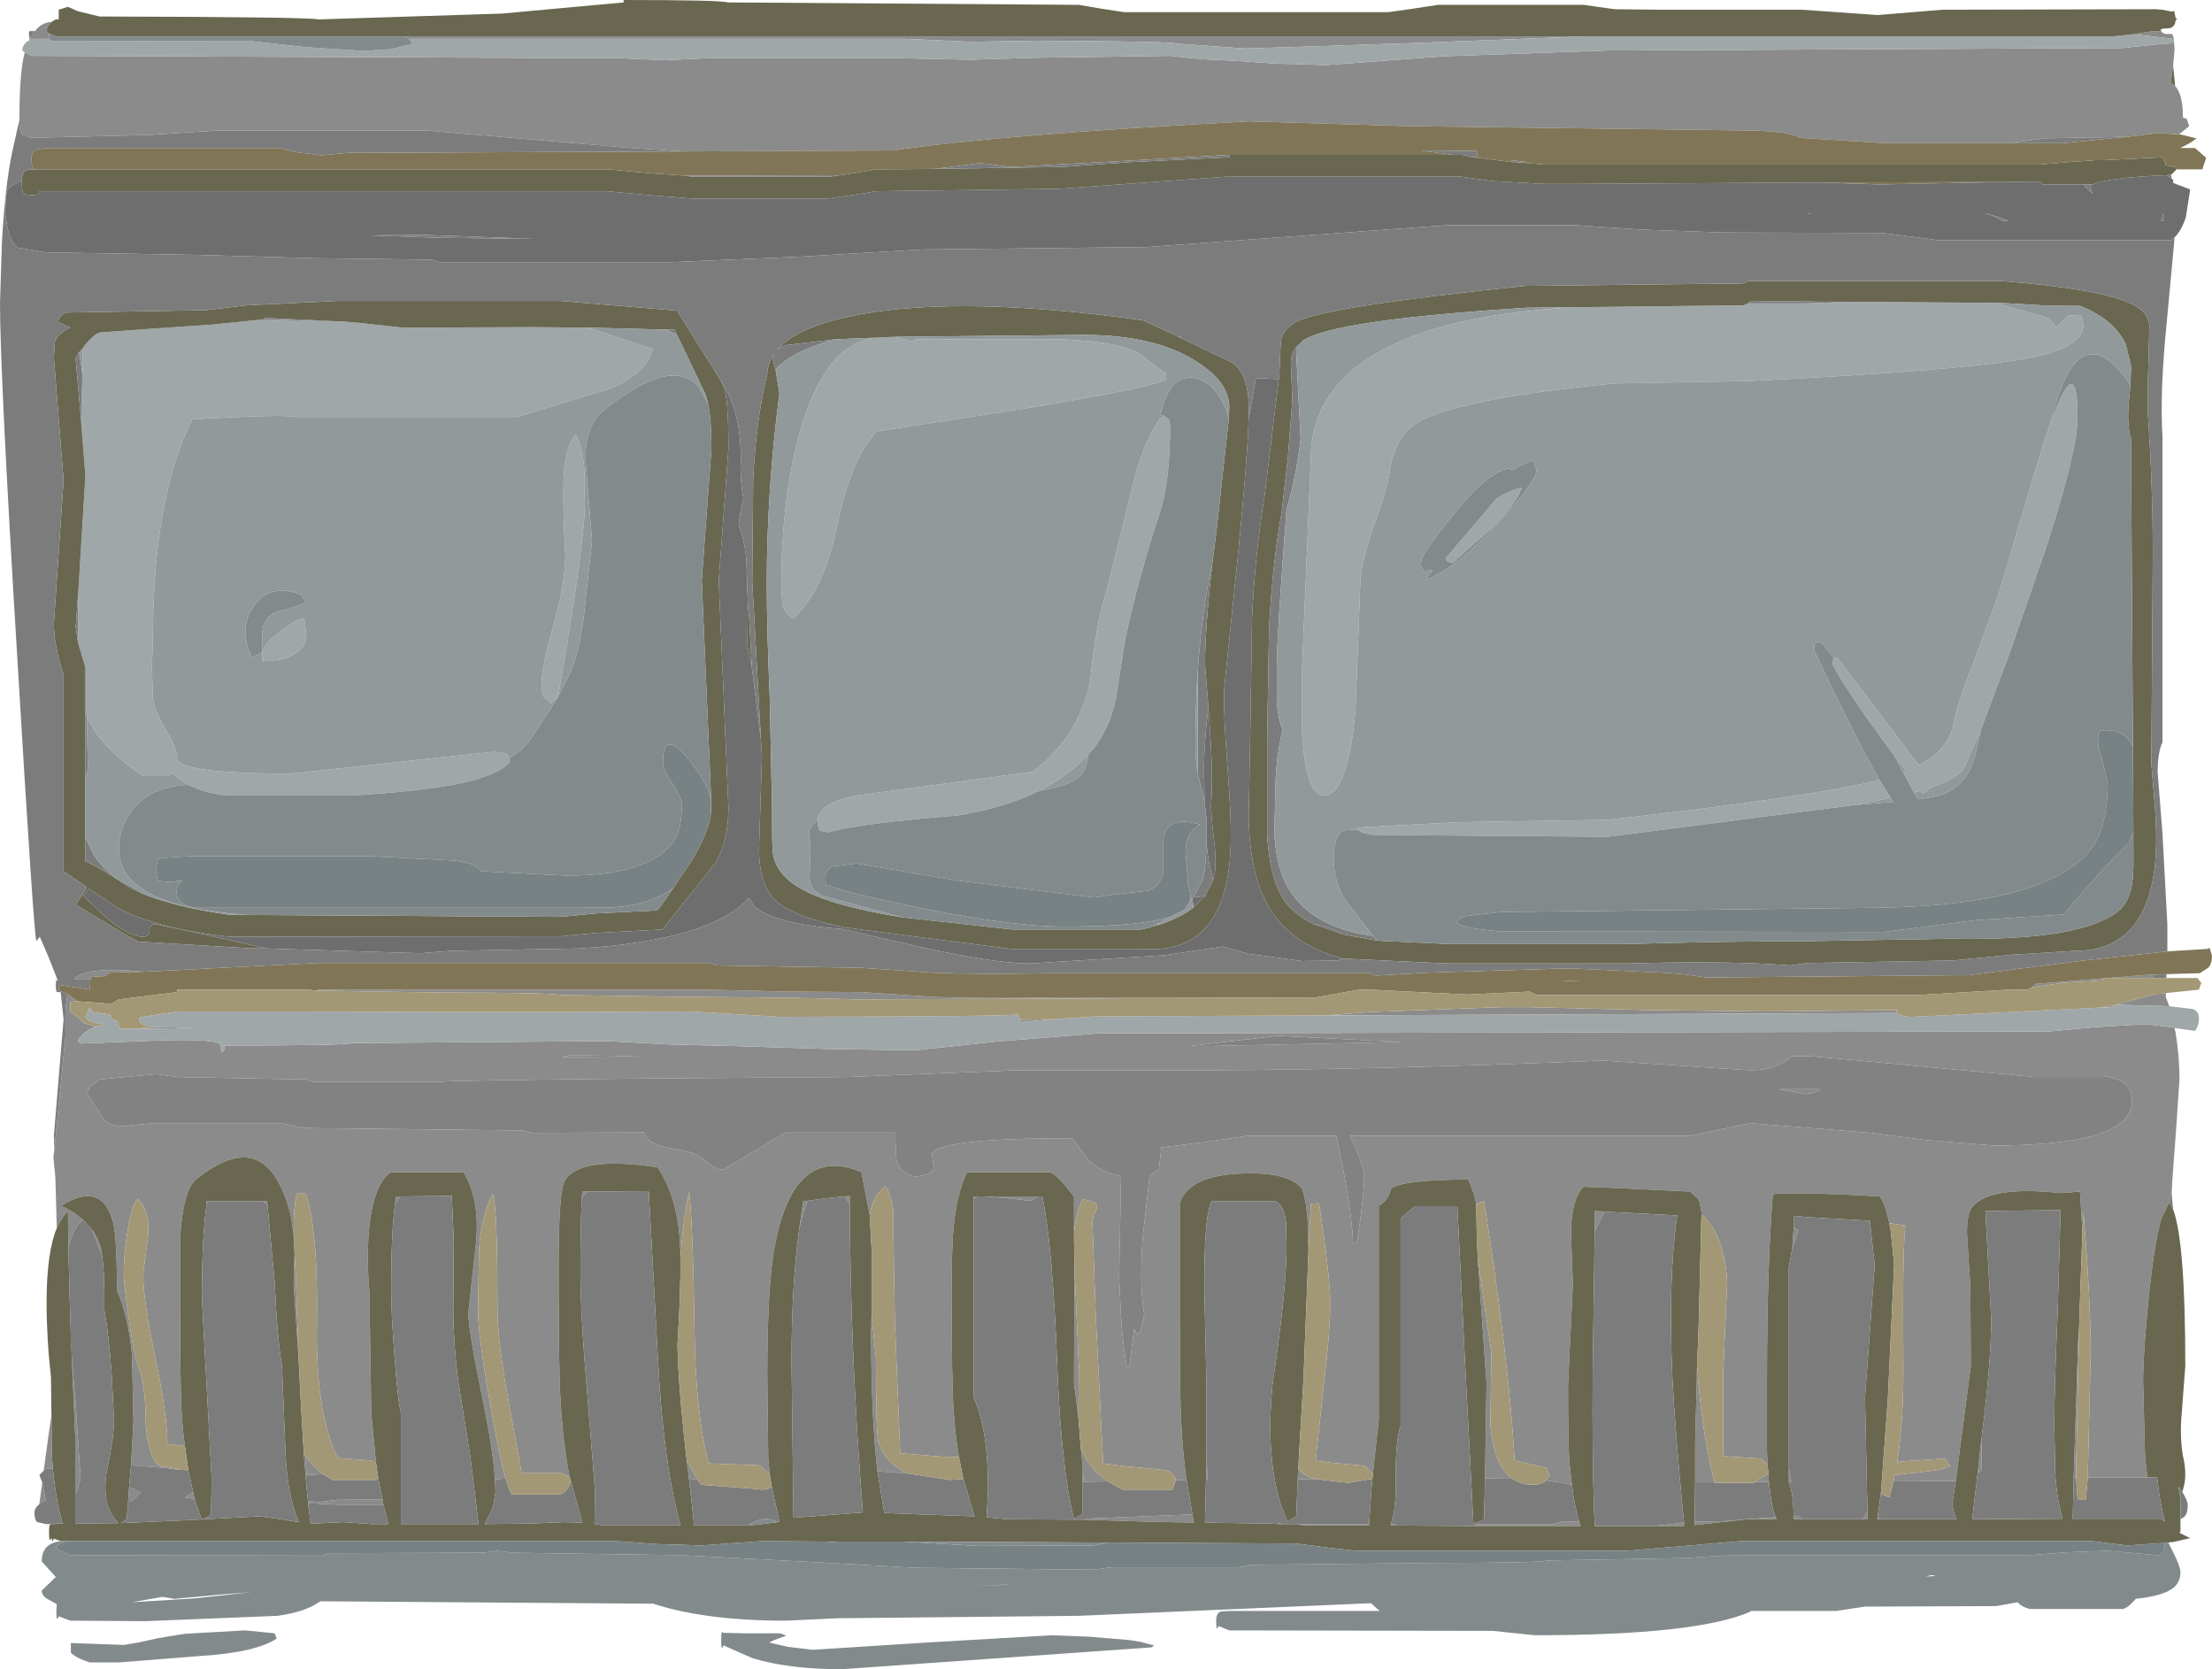 <?xml version="1.0" encoding="UTF-8" standalone="no"?>
<svg xmlns:ffdec="https://www.free-decompiler.com/flash" xmlns:xlink="http://www.w3.org/1999/xlink" ffdec:objectType="shape" height="171.95px" width="227.9px" xmlns="http://www.w3.org/2000/svg">
  <g transform="matrix(1.0, 0.0, 0.0, 1.0, 0.0, 0.0)">
    <path d="M222.7 3.3 L223.05 3.5 223.8 3.5 223.95 3.9 224.05 5.05 223.9 6.7 223.65 8.5 224.1 8.85 Q224.9 9.75 224.9 11.95 L224.9 12.1 225.3 12.25 225.55 13.0 224.5 13.85 222.4 13.7 219.2 14.1 219.1 14.1 210.65 14.25 206.9 14.75 194.3 14.75 185.4 14.2 Q184.75 13.6 180.65 13.45 L145.3 13.0 128.65 12.5 Q103.15 13.85 92.0 15.5 L70.35 15.6 64.5 15.2 44.0 13.45 22.3 13.45 15.4 13.9 3.25 14.2 2.35 13.9 Q2.0 13.6 2.0 12.8 L2.0 12.35 Q2.0 7.35 2.55 5.4 L3.25 5.75 64.05 6.0 68.5 6.2 72.8 6.0 93.05 6.0 99.95 6.15 106.65 5.95 120.55 5.75 123.9 6.1 127.05 6.25 131.5 6.55 136.65 6.7 148.65 5.8 165.65 5.2 218.65 4.95 221.95 4.6 223.9 4.45 223.9 4.0 220.0 3.55 219.55 3.55 221.9 3.2 222.65 3.25 222.7 3.3 M223.15 102.75 L223.5 103.65 218.05 103.5 222.0 102.4 222.95 102.35 223.15 102.75 M224.05 105.9 L224.15 106.4 Q224.55 108.8 224.55 111.2 L224.2 116.35 223.8 121.8 223.75 122.85 223.5 123.85 222.65 125.6 Q221.95 128.15 221.4 133.45 220.8 139.35 220.8 142.2 L221.0 150.05 221.25 152.2 215.1 152.2 215.4 139.35 Q215.4 133.85 214.65 124.95 L214.55 126.85 214.3 122.75 212.45 122.9 212.4 122.9 212.35 122.75 212.3 122.9 Q205.35 122.15 203.35 124.15 202.65 124.8 202.65 126.95 L203.0 132.6 203.05 140.7 201.5 152.55 195.1 152.6 195.2 151.95 197.85 151.65 Q200.45 151.4 200.9 151.0 L200.4 150.25 195.8 150.55 Q195.6 150.6 195.45 150.75 196.15 146.3 196.1 140.35 196.0 129.05 196.3 126.25 L194.65 126.0 Q194.25 123.95 193.65 123.25 186.55 122.8 182.65 123.0 182.05 130.75 182.05 141.95 L182.05 149.55 182.1 150.85 181.4 150.25 177.55 150.0 177.55 141.2 177.95 132.0 Q177.65 127.15 175.3 125.1 L175.3 124.85 175.05 123.6 174.15 122.75 167.0 122.4 163.15 122.25 Q161.9 123.5 161.85 127.0 L162.05 132.25 161.55 142.75 Q161.55 148.75 161.7 150.65 L161.95 152.95 161.2 152.8 159.3 152.5 159.65 151.95 159.3 151.2 156.05 150.45 Q155.4 139.55 152.9 123.75 152.25 123.9 152.1 124.1 L152.1 124.15 Q151.9 122.8 151.15 121.25 L151.15 121.5 Q144.4 121.55 143.3 122.45 143.1 123.6 142.05 124.2 L142.05 146.25 141.45 151.8 140.65 151.0 136.9 150.65 135.55 150.45 136.4 142.5 Q137.05 137.2 137.05 134.2 137.05 131.55 135.9 123.95 L135.05 124.0 134.8 129.1 134.8 128.2 Q134.8 124.25 134.15 122.45 132.65 120.65 127.7 120.9 122.45 121.15 121.55 123.95 L121.55 135.95 Q121.55 143.95 121.7 146.55 121.85 149.7 122.25 152.45 L121.15 152.45 Q121.0 151.8 120.15 151.45 L115.55 151.0 113.65 150.75 112.9 135.65 112.55 125.95 Q112.55 125.35 112.9 124.75 113.1 124.35 112.9 123.95 L111.65 123.5 Q111.25 123.9 110.95 125.2 110.65 126.35 110.65 127.4 L110.65 123.25 109.65 122.0 Q108.7 120.9 108.15 120.75 L99.65 120.75 Q98.5 123.0 98.2 127.0 98.05 128.65 98.05 133.45 98.05 142.7 98.25 145.25 98.4 147.8 98.8 150.1 L97.05 150.05 92.75 149.7 92.2 136.25 92.05 127.45 92.05 124.85 Q91.9 123.25 91.25 122.2 90.05 122.95 89.6 125.1 L88.75 120.75 Q81.95 117.85 79.9 127.95 79.05 132.0 79.05 141.7 L79.15 150.15 79.3 151.75 79.2 151.75 78.25 150.95 73.0 150.75 Q71.65 145.5 71.55 136.85 71.4 126.1 71.0 122.75 70.4 125.4 70.1 129.7 L70.1 129.3 Q70.05 123.65 67.75 120.25 59.75 119.05 58.2 121.6 57.55 122.65 57.55 130.5 57.55 141.15 57.75 144.25 58.0 148.7 58.7 152.2 L58.2 151.9 57.8 151.75 53.75 151.75 52.25 143.55 Q51.25 137.95 51.25 134.7 51.25 123.9 50.75 123.0 49.6 125.25 49.35 128.7 L49.25 134.95 Q49.25 137.65 50.6 145.15 51.45 150.05 52.1 152.3 L51.0 152.4 Q50.8 149.3 49.65 143.8 48.25 136.95 48.25 135.25 L49.05 127.95 Q49.45 123.5 47.75 120.75 L40.25 120.75 Q38.3 122.15 37.95 127.5 37.8 130.25 38.05 133.0 L38.25 145.6 38.75 150.75 38.25 150.45 34.8 150.2 Q32.5 145.55 32.65 136.55 32.8 126.75 31.5 122.95 L30.55 122.95 Q30.25 124.5 30.25 126.7 L30.3 127.8 Q30.05 124.25 28.7 121.8 26.0 116.85 20.25 121.45 18.85 122.55 18.55 127.6 L18.55 133.55 Q18.55 142.5 18.7 145.25 18.8 147.2 19.05 148.95 L17.25 148.75 Q17.25 145.85 16.0 139.85 14.75 133.9 14.75 131.25 L15.25 127.35 Q15.5 124.9 14.25 123.5 13.6 123.9 13.15 126.75 12.75 129.2 12.75 131.2 12.75 132.2 13.25 135.7 13.8 139.75 14.3 140.95 14.95 142.4 15.0 146.05 15.05 149.3 16.25 150.95 L18.15 151.3 18.45 151.4 16.9 151.2 13.5 150.95 13.75 146.45 13.6 139.55 Q13.25 135.65 12.05 132.95 12.05 127.45 11.65 125.9 10.5 121.6 6.3 124.2 7.65 124.85 8.55 125.65 7.45 126.55 7.05 128.65 L7.0 124.75 Q6.35 125.4 5.85 126.5 L5.8 124.65 5.7 121.25 5.5 119.2 5.6 118.4 6.75 106.7 Q6.7 104.55 6.8 103.5 L6.95 102.4 8.0 103.15 7.25 103.2 7.25 104.25 Q7.95 104.65 8.65 105.4 L9.9 105.75 Q8.7 106.15 8.0 107.2 L8.3 107.5 15.9 107.2 Q22.75 106.95 22.75 107.7 22.75 108.75 23.1 108.15 23.35 107.75 22.75 107.7 35.75 107.7 36.25 107.45 L62.55 107.25 69.15 107.6 75.55 107.75 85.0 108.05 94.25 108.2 102.6 107.3 113.15 106.45 211.15 106.25 215.95 105.8 221.15 105.5 223.95 105.85 224.05 105.9 M4.05 154.95 L4.35 152.7 4.7 154.45 4.75 154.55 4.15 154.85 4.05 154.95 M4.5 151.5 L5.05 147.5 5.3 145.8 5.35 149.95 5.45 151.3 4.75 151.25 4.5 151.5 M3.0 4.15 L3.05 4.0 3.6 3.2 Q4.3 2.3 5.35 2.25 L5.1 2.5 Q4.8 2.85 4.8 3.2 L5.05 3.45 5.1 4.0 3.25 4.0 3.0 4.15 M41.8 3.75 L163.2 3.75 145.2 4.45 128.3 5.0 121.3 4.5 Q120.9 4.25 106.65 4.2 L99.95 4.3 93.25 4.0 42.15 4.0 41.8 3.75 M14.9 100.1 L11.25 100.2 10.9 100.55 9.45 100.65 9.3 100.85 7.65 100.85 7.75 100.75 Q8.9 99.55 14.9 100.1 M32.65 102.05 L32.8 101.95 73.0 101.95 81.15 102.15 88.75 102.2 96.15 102.7 Q101.15 102.9 108.8 102.75 L113.5 102.75 114.05 102.85 88.1 102.95 Q82.9 102.75 71.25 102.7 L57.75 102.5 Q56.5 102.25 45.9 102.25 L32.65 102.05 M209.35 101.7 L209.8 101.35 220.85 100.45 221.65 100.45 221.95 100.75 217.15 100.75 216.45 100.9 216.35 101.0 212.5 101.25 209.35 101.7 M216.3 103.8 L216.65 103.75 217.65 103.6 217.65 103.75 216.3 103.8 M216.65 110.95 L209.65 110.95 192.05 109.3 186.5 108.8 184.6 108.8 Q182.8 110.5 179.45 110.2 L165.15 109.25 Q141.65 110.2 124.4 110.25 L104.8 110.25 87.25 110.95 66.55 111.1 Q45.7 111.3 45.25 111.45 L32.25 111.45 31.55 111.2 18.25 110.95 16.05 110.65 10.25 111.2 9.35 111.9 Q9.0 112.35 9.0 112.7 L10.55 115.1 Q11.0 116.0 12.75 116.0 L15.25 115.75 29.3 115.75 31.25 116.2 53.8 116.45 54.75 116.7 66.35 116.65 Q66.5 117.2 67.0 117.55 67.85 118.15 70.0 118.45 71.55 118.65 72.7 119.6 73.75 120.5 74.5 120.5 L81.05 116.6 92.25 116.6 92.25 117.3 92.35 119.5 Q92.75 120.9 94.25 121.2 96.3 121.0 96.2 120.2 L96.0 118.8 Q97.0 117.25 110.45 117.25 L112.15 119.5 Q113.45 120.8 115.5 121.15 L115.3 131.55 115.5 135.7 Q115.75 139.15 116.15 141.0 L116.35 140.65 116.4 140.45 116.85 136.9 117.15 137.5 117.55 136.95 117.9 135.45 Q117.35 132.35 117.75 127.3 L118.45 121.1 119.4 120.45 119.65 118.2 124.1 117.65 128.55 117.0 137.7 117.0 Q139.3 124.65 139.4 128.0 L139.8 128.0 Q140.55 123.2 140.55 121.25 140.55 120.4 139.65 118.2 L139.1 117.0 174.15 117.0 180.3 115.7 192.8 116.7 198.55 117.45 205.4 118.0 Q219.65 118.0 219.65 113.45 219.65 111.65 218.0 111.15 L216.9 110.85 216.65 110.95 M193.8 156.5 L193.4 156.5 193.45 156.3 193.8 156.5 M182.2 151.75 L182.25 152.65 180.85 152.65 182.2 151.75 M182.95 156.3 L183.05 156.5 179.9 156.5 182.95 156.3 M179.6 156.55 L174.6 157.1 174.6 156.75 177.65 156.7 179.6 156.55 M174.65 152.7 L174.65 148.7 174.85 140.65 Q175.3 147.45 176.65 152.7 L174.65 152.7 M162.7 156.75 L162.85 157.2 151.95 157.2 152.05 157.0 160.15 157.0 160.9 156.75 162.7 156.75 M143.85 157.15 L143.25 157.15 143.3 157.0 143.6 157.0 143.85 157.15 M153.0 152.3 L153.15 142.5 152.25 129.55 152.7 132.8 153.65 139.25 153.55 146.8 Q153.9 150.9 155.75 152.25 L153.0 152.3 M141.4 152.3 L141.4 152.35 141.3 152.35 141.4 152.3 M141.05 157.0 L141.05 157.15 134.4 157.15 133.65 157.0 141.05 157.0 M132.1 157.0 L131.7 157.0 131.8 156.85 132.1 157.0 M130.85 156.95 L130.75 156.95 130.8 156.9 130.85 156.95 M124.25 152.45 L124.3 149.6 124.4 152.45 124.25 152.45 M133.7 152.4 L133.8 150.5 133.8 151.25 Q134.2 152.0 135.45 152.35 L133.7 152.4 M122.85 156.0 L123.0 156.85 118.3 156.75 111.75 156.55 111.75 156.45 122.85 156.0 M100.3 123.5 L100.3 123.25 100.65 123.25 100.3 123.5 M101.4 123.25 L106.95 123.25 106.15 123.7 103.45 123.4 101.4 123.25 M111.55 151.35 L111.55 151.0 111.35 149.15 Q112.1 151.2 114.15 152.6 L111.65 152.65 111.55 151.35 M111.1 145.95 L110.65 142.45 110.7 130.65 111.15 140.7 111.1 145.95 M90.4 151.55 Q89.75 145.95 89.75 137.1 L89.8 135.5 90.25 139.95 Q90.25 147.7 90.5 148.5 91.2 150.8 93.6 151.8 L90.4 151.55 M71.0 152.45 L70.75 150.4 71.8 152.35 71.0 152.45 M39.4 154.45 L39.5 155.0 34.8 155.0 31.8 154.85 31.8 154.6 32.75 154.75 34.75 154.5 39.4 154.45 M30.75 139.7 L30.25 132.2 30.35 129.25 30.5 132.1 30.75 139.7 M19.9 153.7 L20.05 154.4 19.05 154.25 19.8 153.75 19.9 153.7 M21.3 123.95 L21.3 123.75 21.45 123.75 21.3 123.95 M27.0 123.75 L27.5 123.75 27.55 124.05 27.0 123.75 M13.2 154.7 L13.3 153.2 13.7 153.35 14.5 153.75 13.5 154.7 13.2 154.7 M9.45 126.65 Q10.3 127.75 10.5 129.2 L10.5 129.25 9.45 126.65 M7.75 153.85 L7.75 148.0 7.25 136.35 7.25 136.55 Q7.25 138.6 7.8 144.7 L8.3 152.3 8.0 153.5 7.75 153.85 M213.65 152.2 L214.1 138.4 214.2 136.85 213.9 151.2 213.9 152.2 213.65 152.2 M204.15 148.2 L204.15 151.45 203.75 151.75 204.15 148.2 M136.65 104.6 L141.15 104.25 154.65 103.75 157.55 103.75 169.7 104.05 181.65 104.2 195.6 104.05 195.3 104.2 195.45 104.35 136.65 104.6 M108.25 105.0 L105.15 105.3 105.15 105.25 105.1 105.05 108.25 105.0 M16.0 105.8 L20.15 105.9 12.3 106.0 12.3 105.95 14.25 105.95 16.0 105.8 M186.05 112.7 L183.3 112.2 187.55 112.2 Q187.55 112.5 186.05 112.7 M165.3 124.8 L164.3 126.85 164.3 124.75 165.3 124.8 M164.3 157.05 L164.45 157.2 164.3 157.2 164.3 157.05 M170.35 157.2 L172.65 156.95 173.35 156.85 173.5 156.85 173.5 157.2 173.1 157.2 170.35 157.2 M184.8 126.45 L185.3 126.7 184.65 128.65 184.8 126.45 M184.3 151.2 L184.55 152.65 184.3 152.65 184.3 151.2 M184.8 156.2 L185.15 156.15 185.4 156.15 185.5 156.5 184.8 156.5 184.8 156.45 184.8 156.2 M191.95 156.5 L192.3 155.8 192.4 155.8 192.4 156.5 191.95 156.5 M66.7 122.7 L66.8 122.7 66.85 122.85 66.7 122.7 M59.95 123.35 L60.0 122.75 60.55 122.75 59.95 123.35 M58.75 108.7 L57.9 108.9 65.85 108.8 58.75 108.7 M41.25 123.25 L40.7 124.0 40.8 123.25 41.25 123.25 M33.3 151.85 L31.6 151.95 31.45 149.9 Q32.15 151.0 33.3 151.85 M144.5 107.35 L131.65 106.7 122.65 107.75 124.65 107.75 143.8 107.35 144.5 107.35 M87.0 123.25 L87.55 123.2 87.55 124.0 87.0 123.25 M82.35 126.55 L82.75 123.75 83.2 123.7 Q82.7 125.0 82.35 126.55" fill="#8b8b8b" fill-rule="evenodd" stroke="none"/>
    <path d="M223.5 103.65 L225.95 103.95 Q226.6 104.2 226.55 105.0 226.55 105.65 226.15 106.2 L224.05 105.9 223.95 105.85 221.15 105.5 215.95 105.8 211.15 106.25 113.15 106.45 102.6 107.3 94.25 108.2 85.0 108.05 75.55 107.75 69.15 107.6 62.55 107.25 36.25 107.45 Q35.75 107.7 22.75 107.7 23.35 107.75 23.1 108.15 22.75 108.75 22.75 107.7 22.75 106.95 15.9 107.2 L8.3 107.5 8.0 107.2 Q8.7 106.15 9.9 105.75 L10.75 105.5 Q9.1 105.4 8.8 104.75 L9.25 103.7 9.5 104.25 11.3 104.5 11.5 104.95 12.1 105.2 12.3 105.95 12.3 106.0 20.15 105.9 16.0 105.8 15.25 105.75 Q14.55 105.5 14.3 105.2 L14.4 104.8 18.3 104.2 31.05 104.2 45.55 104.25 57.75 104.25 71.25 104.2 80.3 104.75 Q104.15 104.7 104.9 104.5 L105.1 105.05 105.15 105.25 105.15 105.3 108.25 105.0 113.15 104.7 136.65 104.6 195.45 104.35 Q195.9 104.75 197.15 104.75 L216.25 103.8 216.3 103.8 217.65 103.75 217.65 103.6 218.05 103.5 223.5 103.65 M2.55 5.4 L2.3 5.2 Q2.3 4.55 3.0 4.15 L3.25 4.0 5.1 4.0 5.2 4.15 5.3 4.2 26.05 4.25 31.4 4.85 37.5 5.25 40.4 5.05 42.5 4.5 42.15 4.0 93.25 4.0 99.95 4.3 106.65 4.2 Q120.9 4.25 121.3 4.5 L128.3 5.0 145.2 4.45 163.2 3.75 217.65 3.75 218.15 3.7 219.55 3.55 220.0 3.55 223.9 4.0 223.9 4.45 221.95 4.6 218.65 4.95 165.65 5.2 148.65 5.8 136.65 6.7 131.5 6.55 127.05 6.25 123.9 6.1 120.55 5.75 106.65 5.95 99.95 6.15 93.05 6.0 72.8 6.0 68.5 6.2 64.05 6.0 3.25 5.75 2.55 5.4 M186.1 31.25 L205.65 31.25 210.2 32.5 Q211.35 32.8 211.8 33.7 L213.15 32.5 214.3 32.45 214.5 32.6 214.65 33.45 Q214.65 35.85 208.95 36.9 202.1 38.2 180.15 39.25 L166.3 39.5 Q150.85 41.0 146.35 43.35 143.7 44.75 143.15 48.7 142.95 50.25 141.5 54.25 140.25 57.9 140.15 59.95 L139.65 73.15 Q138.85 81.95 136.4 81.95 134.55 81.95 134.15 75.5 L134.15 68.95 135.05 47.2 Q135.05 41.4 139.95 37.65 146.8 32.45 162.35 31.65 L179.65 31.45 180.1 31.25 186.1 31.25 M139.9 85.45 L139.8 85.25 150.15 84.7 165.65 84.45 Q186.65 82.1 193.65 80.35 L194.8 82.2 191.45 82.85 190.9 82.95 165.65 86.2 141.65 86.0 Q140.25 85.9 139.9 85.45 M188.95 67.75 L189.3 67.75 197.7 78.85 Q200.8 77.2 201.3 74.45 201.7 72.3 203.45 67.95 L205.9 61.25 Q210.25 46.45 211.1 44.0 L211.3 43.45 Q214.05 35.9 214.05 43.05 214.05 46.3 210.95 56.0 L207.15 67.0 204.1 75.15 202.4 79.0 Q201.9 80.1 198.9 81.15 L198.15 81.75 197.9 81.45 197.2 81.65 196.1 79.6 196.4 79.45 195.1 77.75 Q190.6 71.75 188.8 68.45 L188.9 67.75 188.95 67.75 M92.2 34.7 L94.25 35.2 94.25 34.95 109.15 34.95 Q116.3 35.2 118.05 36.95 L119.95 38.35 Q120.15 38.35 120.15 38.7 L120.15 39.1 Q118.3 40.0 105.5 42.1 L90.3 44.45 Q87.7 47.2 86.25 54.1 84.9 60.8 81.75 63.7 80.8 63.2 80.6 62.1 L80.5 60.45 Q80.5 51.05 82.5 44.2 84.95 35.75 89.9 34.8 L92.2 34.7 M119.45 43.25 L119.8 42.75 120.25 43.05 Q120.55 43.2 120.55 43.95 120.55 49.6 119.5 52.8 117.25 59.6 115.9 66.0 L115.0 71.8 Q114.3 75.2 112.55 77.25 L112.15 77.7 Q110.1 79.9 107.1 81.45 103.55 83.2 98.7 84.0 88.7 84.8 85.25 85.75 L84.5 85.55 Q84.25 85.35 84.25 84.55 L84.25 84.5 Q84.3 82.65 88.6 81.9 L106.4 79.5 Q111.1 75.95 112.3 70.3 112.95 63.9 114.05 60.75 L116.5 50.85 Q117.65 45.75 119.45 43.25 M153.65 54.45 L149.65 58.0 149.05 57.8 148.95 57.5 154.2 51.35 Q155.7 50.4 156.8 50.25 156.15 52.0 153.65 54.45 M35.75 33.15 L36.9 33.25 41.5 33.75 54.85 33.7 60.55 33.75 67.25 35.95 Q66.65 38.4 62.95 40.0 L53.25 42.95 30.25 42.95 Q29.45 42.65 19.8 43.2 15.75 51.3 15.75 65.8 L15.65 68.7 15.75 72.0 Q15.95 73.3 17.15 75.3 18.25 77.1 18.25 78.0 L18.25 78.25 18.35 78.45 Q19.85 79.7 29.9 79.7 L50.75 77.45 51.8 77.5 52.3 77.75 52.45 78.1 52.55 78.5 Q51.75 79.4 49.8 80.05 46.2 81.35 36.25 81.95 L23.25 81.95 Q20.95 81.65 19.4 80.85 L18.4 80.2 17.75 79.6 17.25 79.95 14.75 79.95 Q10.35 77.0 8.95 73.8 L8.8 73.5 8.8 68.75 8.05 66.25 8.05 65.45 8.05 61.25 8.8 49.05 8.35 43.3 8.5 38.55 8.5 36.3 8.6 35.8 8.7 35.6 Q9.7 34.4 10.3 34.25 L15.75 33.85 21.75 33.45 27.15 32.9 35.75 33.15 M57.5 71.75 L57.25 72.0 56.75 72.45 55.9 71.65 55.8 70.45 Q55.8 68.65 57.0 64.5 58.2 60.35 58.25 57.2 58.0 52.6 58.05 50.35 58.05 46.3 59.3 44.75 60.0 45.85 60.2 48.35 L60.25 51.95 Q60.25 56.0 57.5 71.75 M27.0 67.3 Q27.0 66.55 28.75 65.15 30.5 63.75 31.3 63.75 L31.45 64.4 31.55 65.6 Q31.55 66.5 30.45 67.3 29.15 68.2 27.3 68.0 27.0 68.55 27.0 67.3" fill="#a0a7a9" fill-rule="evenodd" stroke="none"/>
    <path d="M5.35 2.25 Q5.5 2.1 5.75 2.0 L6.05 2.0 6.05 1.0 7.0 0.7 8.0 1.15 10.25 1.7 Q31.9 1.75 32.8 2.0 L51.7 1.4 64.25 0.25 64.25 0.0 Q74.25 0.0 75.0 0.25 L111.15 0.5 113.5 0.9 115.8 1.25 143.05 1.25 145.55 0.9 148.15 0.5 163.15 0.5 166.35 0.95 171.15 1.0 185.65 1.0 193.45 1.55 200.15 1.0 222.15 0.95 222.75 1.0 223.8 1.2 224.0 1.1 224.15 1.85 224.3 1.95 224.15 2.1 Q224.1 2.75 223.55 2.9 L222.85 2.95 222.6 3.05 222.7 3.3 222.65 3.25 221.9 3.2 219.55 3.55 218.15 3.7 217.65 3.75 163.2 3.75 41.8 3.75 5.75 3.75 5.05 3.45 4.8 3.2 Q4.8 2.85 5.1 2.5 L5.35 2.25 M223.9 6.7 L223.9 6.75 224.1 8.85 223.65 8.5 223.9 6.7 M224.25 17.45 L223.7 18.0 223.65 18.0 223.2 18.05 Q217.05 18.3 215.65 19.0 L215.35 19.0 214.65 19.0 210.4 19.0 210.25 18.7 206.3 18.75 187.55 18.8 161.4 18.95 160.6 18.95 159.15 18.95 153.75 18.65 150.55 18.2 126.4 18.2 109.15 19.45 90.3 19.7 87.85 20.1 85.25 20.45 71.25 20.45 66.9 20.1 62.55 19.7 4.0 19.7 4.0 20.0 Q3.5 20.2 2.5 20.0 2.25 19.95 2.25 18.7 L2.25 18.6 Q2.25 17.9 2.55 17.65 2.7 17.5 3.25 17.45 L3.55 17.45 62.75 17.45 67.05 17.85 70.65 18.1 71.3 18.2 85.5 18.2 86.55 18.05 87.9 17.85 90.25 17.45 96.3 17.4 109.4 17.2 116.45 16.7 126.65 16.2 126.65 15.95 149.6 15.95 150.65 15.95 151.45 16.15 155.8 16.7 156.1 16.7 159.15 16.95 210.15 16.95 213.1 16.7 215.85 16.5 216.75 16.5 222.8 16.2 223.15 16.95 223.05 17.0 224.3 17.25 224.25 17.45 M223.9 124.6 Q225.15 127.95 225.15 140.7 L224.8 145.35 Q224.55 147.9 224.9 149.95 225.3 151.6 225.05 152.9 L224.85 153.7 224.6 153.35 224.45 153.15 224.65 154.45 224.65 156.5 224.65 157.75 224.55 157.85 224.65 157.95 225.65 158.45 223.9 158.85 223.8 158.85 223.4 158.9 223.3 158.9 223.05 158.95 222.8 158.95 219.15 159.2 215.55 158.75 179.4 158.75 167.65 159.75 139.65 159.75 136.6 159.4 133.55 159.0 114.25 158.9 93.05 158.8 86.35 158.8 84.85 158.8 78.5 158.75 72.25 159.2 67.55 159.05 63.55 158.75 6.95 158.75 6.5 158.75 6.25 158.75 5.55 158.5 Q5.35 159.05 5.35 158.45 L5.3 158.45 Q5.05 159.05 5.05 157.8 5.05 157.05 5.2 157.0 L5.65 157.0 5.75 156.95 6.45 156.95 Q5.75 154.55 5.45 151.3 L5.35 149.95 5.3 145.8 5.25 141.85 Q4.8 137.9 4.8 134.15 4.8 129.05 5.85 126.5 6.35 125.4 7.0 124.75 L7.05 128.65 7.25 136.35 7.75 148.0 7.75 153.85 7.75 156.95 12.2 156.9 Q10.5 155.25 10.95 151.85 11.75 148.0 11.75 146.3 L11.5 141.55 Q11.2 137.35 10.75 134.95 10.8 131.15 10.5 129.25 L10.5 129.2 Q10.3 127.75 9.45 126.65 L8.55 125.65 Q7.65 124.85 6.3 124.2 10.5 121.6 11.65 125.9 12.05 127.45 12.05 132.95 13.25 135.65 13.6 139.55 L13.75 146.45 13.5 150.95 13.3 153.2 13.2 154.7 13.05 156.5 12.45 156.9 19.25 156.6 26.75 156.2 28.95 156.5 30.8 156.8 Q29.55 154.0 29.4 149.25 L29.05 140.7 Q28.55 137.8 28.3 132.15 L27.55 124.05 27.5 123.75 27.0 123.75 21.45 123.75 21.3 123.75 21.3 123.95 Q20.8 127.4 20.8 133.7 L21.8 152.25 21.75 156.0 Q21.25 156.45 20.75 156.5 L20.05 154.4 19.9 153.7 19.4 151.45 19.05 148.95 Q18.8 147.2 18.7 145.25 18.55 142.5 18.55 133.55 L18.55 127.6 Q18.85 122.55 20.25 121.45 26.0 116.85 28.7 121.8 30.05 124.25 30.3 127.8 L30.35 129.25 30.25 132.2 30.75 139.7 31.0 144.6 31.3 149.65 Q31.6 153.95 32.0 156.95 L32.25 156.95 35.35 156.8 38.3 157.0 40.0 157.0 39.5 155.0 39.4 154.45 38.95 152.15 38.75 150.75 38.25 145.6 38.05 133.0 Q37.8 130.25 37.95 127.5 38.3 122.15 40.25 120.75 L47.75 120.75 Q49.45 123.5 49.05 127.95 L48.25 135.25 Q48.25 136.95 49.65 143.8 50.8 149.3 51.0 152.4 L51.05 153.7 50.8 155.25 49.95 157.0 54.55 156.95 58.1 156.8 60.0 156.85 58.8 152.5 58.7 152.2 Q58.0 148.7 57.75 144.25 57.55 141.15 57.55 130.5 57.55 122.65 58.2 121.6 59.75 119.05 67.75 120.25 70.05 123.65 70.1 129.3 L70.1 129.7 Q70.15 132.9 69.8 138.5 69.85 141.95 70.45 147.7 L70.75 150.4 71.0 152.45 71.5 156.95 71.4 157.1 77.1 157.1 77.7 157.1 80.15 156.8 80.3 156.75 79.5 153.1 79.3 151.85 79.3 151.75 79.15 150.15 79.05 141.7 Q79.05 132.0 79.9 127.95 81.95 117.85 88.75 120.75 L89.6 125.1 89.8 128.7 89.8 135.5 89.75 137.1 Q89.75 145.95 90.4 151.55 L91.1 155.85 94.8 156.0 100.4 156.2 99.25 152.35 98.8 150.1 Q98.4 147.8 98.25 145.25 98.05 142.7 98.05 133.45 98.05 128.65 98.2 127.0 98.5 123.0 99.65 120.75 L108.15 120.75 Q108.7 120.9 109.65 122.0 L110.65 123.25 110.65 127.4 110.7 130.65 110.65 142.45 111.1 145.95 111.15 146.55 111.35 149.15 111.55 151.0 111.55 151.35 111.55 155.95 110.65 156.5 Q109.3 151.05 108.9 140.1 108.45 128.45 107.4 123.25 L106.95 123.25 101.4 123.25 100.65 123.25 100.3 123.25 100.3 123.5 100.3 143.95 Q101.8 147.1 101.8 153.45 L101.65 156.25 101.65 156.3 103.8 156.5 111.75 156.55 118.3 156.75 123.0 156.85 122.85 156.0 122.25 152.45 Q121.85 149.7 121.7 146.55 121.55 143.95 121.55 135.95 L121.55 123.95 Q122.45 121.15 127.7 120.9 132.65 120.65 134.15 122.45 134.8 124.25 134.8 128.2 L134.8 129.1 134.3 142.0 133.8 150.5 133.7 152.4 133.55 156.2 132.65 156.75 Q130.25 151.5 131.1 142.65 132.55 132.85 132.55 128.45 L132.5 125.95 Q132.3 124.1 131.4 123.75 L124.8 123.75 Q124.0 125.55 124.1 133.5 L124.3 142.7 124.3 149.6 124.25 152.45 124.15 156.85 130.75 156.95 130.85 156.95 131.7 157.0 132.1 157.0 133.65 157.0 134.4 157.15 141.05 157.15 141.05 157.0 141.35 152.7 141.4 152.35 141.4 152.3 141.45 151.8 142.05 146.25 142.05 124.2 Q143.1 123.6 143.3 122.45 144.4 121.55 151.15 121.5 L151.15 121.25 Q151.9 122.8 152.1 124.15 L152.1 124.35 152.15 127.3 152.25 129.55 153.15 142.5 153.0 152.3 152.9 156.45 Q152.65 156.75 151.8 156.95 L150.95 140.55 150.15 124.25 145.8 124.25 144.3 125.5 144.3 146.95 Q143.75 148.3 143.8 152.7 143.85 155.35 143.3 157.0 L143.25 157.15 143.85 157.15 151.95 157.2 162.85 157.2 162.7 156.75 Q162.2 155.05 161.95 152.95 L161.7 150.65 Q161.55 148.75 161.55 142.75 L162.05 132.25 161.85 127.0 Q161.9 123.5 163.15 122.25 L167.0 122.4 174.15 122.75 175.05 123.6 175.3 124.85 175.3 125.1 175.0 136.9 174.85 140.65 174.65 148.7 174.65 152.7 174.6 156.75 174.6 157.1 179.6 156.55 179.65 156.5 179.9 156.5 183.05 156.5 182.95 156.3 Q182.5 155.25 182.25 152.65 L182.2 151.75 182.1 150.85 182.05 149.55 182.05 141.95 Q182.05 130.75 182.65 123.0 186.55 122.8 193.65 123.25 194.25 123.95 194.65 126.0 L194.8 126.8 195.15 130.25 194.5 144.15 193.8 153.7 193.45 156.3 193.4 156.5 193.8 156.5 201.6 156.5 Q201.15 155.6 201.15 154.85 L201.5 152.55 203.05 140.7 203.0 132.6 202.65 126.95 Q202.65 124.8 203.35 124.15 205.35 122.15 212.3 122.9 L212.35 122.75 212.4 122.9 212.45 122.9 214.3 122.75 214.55 126.85 214.25 135.35 214.2 136.85 214.1 138.4 213.65 152.2 213.55 156.45 222.65 156.45 223.0 156.7 223.05 156.7 Q222.5 154.7 222.25 152.2 L221.25 152.2 221.0 150.05 220.8 142.2 Q220.8 139.35 221.4 133.45 221.95 128.15 222.65 125.6 L223.5 123.85 223.9 124.6 M131.75 39.05 L131.8 38.7 131.95 35.3 Q132.1 33.9 133.65 33.1 136.85 31.55 157.15 29.45 L179.55 29.2 180.15 28.95 206.15 28.95 Q217.65 29.85 220.3 31.7 221.35 32.4 221.45 33.5 L221.4 35.5 221.3 39.1 221.3 42.7 Q221.8 50.2 221.8 56.85 L221.65 78.7 222.0 82.85 Q222.3 86.65 222.0 89.35 220.95 97.95 213.8 97.95 L207.25 98.35 201.15 98.95 186.3 99.2 184.4 99.45 Q178.15 98.95 167.65 99.25 L149.15 99.25 138.4 98.75 Q132.3 97.2 130.1 92.2 128.75 89.15 128.65 84.2 L128.8 76.3 129.0 63.55 Q129.3 57.1 130.3 51.0 L131.05 44.8 131.75 39.05 M27.0 97.6 L26.0 97.7 14.25 97.0 Q14.05 97.0 7.8 93.2 L8.95 91.4 6.55 89.75 6.55 69.5 Q5.55 66.5 5.55 64.25 L6.55 49.45 5.55 36.85 5.65 35.2 Q6.0 34.3 7.25 33.75 L6.0 33.2 Q6.0 32.6 6.75 32.2 L21.25 31.95 25.4 31.45 34.75 31.0 57.75 31.0 69.75 32.0 74.2 39.1 74.6 39.95 Q75.05 41.1 75.05 46.2 L74.05 59.85 75.05 83.2 Q75.05 86.65 73.7 88.9 L68.25 95.75 61.5 96.1 57.75 96.45 23.75 96.5 Q16.45 95.75 12.15 93.55 L9.2 91.55 8.55 92.25 10.85 94.45 Q13.3 96.5 14.75 96.5 15.4 96.5 15.4 95.85 15.4 95.2 16.0 95.2 L20.8 96.2 27.0 97.6 M77.05 62.25 L77.2 63.9 77.45 68.65 77.0 66.45 77.05 62.25 M78.4 76.25 L77.5 59.85 77.6 49.25 Q77.9 43.25 79.05 38.5 79.1 37.35 79.8 36.4 79.55 36.8 79.7 37.35 L79.9 38.05 80.3 40.5 Q79.0 50.6 79.0 60.0 79.0 64.7 79.3 71.75 L79.55 83.5 79.55 83.9 79.55 85.3 Q79.55 87.7 79.7 88.25 80.1 89.95 81.95 91.2 85.05 93.25 93.0 94.5 L104.3 95.75 117.55 95.75 118.65 95.5 118.7 95.45 119.6 95.2 Q121.65 94.5 122.95 93.5 L124.15 92.3 125.0 90.65 125.15 89.95 Q125.35 88.65 125.05 86.2 124.7 83.55 124.8 82.5 125.0 79.75 124.6 74.25 L124.5 72.85 124.15 68.45 Q124.15 64.7 124.9 58.1 L125.4 54.1 126.6 43.15 126.65 41.95 Q126.65 39.35 123.2 37.2 118.95 34.5 111.65 34.5 L92.2 34.7 89.9 34.8 86.1 34.95 81.0 35.55 Q80.4 35.75 80.05 36.05 82.15 33.55 88.8 32.35 99.5 30.45 117.8 33.0 L121.35 34.65 121.75 34.85 126.95 37.35 Q128.65 38.55 128.65 41.95 L128.65 43.1 Q128.5 47.55 127.55 57.15 L126.15 70.7 Q126.0 72.8 126.45 78.85 126.95 84.95 126.75 88.0 126.1 98.4 117.65 97.75 L104.15 97.75 87.15 95.55 Q81.6 94.45 79.8 92.65 78.2 91.05 78.2 87.4 L78.5 78.05 78.4 76.25 M162.35 31.65 L157.3 31.7 Q137.55 32.95 134.3 35.05 L133.55 35.75 Q132.95 36.5 133.0 37.6 L133.15 41.2 132.7 47.0 132.05 52.75 Q131.1 58.1 130.75 64.6 L130.55 76.35 130.55 85.95 Q130.8 90.3 132.15 92.5 133.15 94.1 135.35 95.2 L138.35 96.25 141.9 96.9 149.3 97.25 167.55 97.25 Q178.15 96.95 186.15 96.95 L201.05 96.7 Q214.4 96.95 218.25 93.85 219.8 92.6 219.8 89.2 L219.8 85.8 219.75 76.9 219.55 45.2 Q219.15 43.9 219.3 41.7 L219.5 39.65 219.55 38.0 219.55 37.65 219.0 35.45 Q217.85 32.95 214.4 31.55 L214.3 31.5 211.45 31.5 210.4 31.45 206.05 31.2 190.2 31.1 180.4 31.0 180.1 31.25 179.65 31.45 162.35 31.65 M203.75 151.75 L203.2 156.5 212.5 156.45 Q211.95 154.55 211.75 151.95 L211.65 146.85 Q211.65 142.9 212.0 135.1 L212.3 124.65 204.55 124.75 205.15 135.85 Q205.15 139.75 204.4 146.2 L204.15 148.2 203.75 151.75 M173.5 156.85 Q172.6 147.65 172.3 141.85 171.85 131.75 172.8 125.2 L166.85 124.9 165.3 124.8 164.3 124.75 164.3 126.85 164.1 140.8 Q164.0 150.4 164.3 157.05 L164.3 157.2 164.45 157.2 170.35 157.2 173.1 157.2 173.5 157.2 173.5 156.85 M192.4 155.8 L192.15 143.95 193.15 130.3 192.9 128.1 192.65 125.75 186.5 125.4 184.8 125.25 184.8 126.45 184.65 128.65 184.3 130.5 184.3 151.2 184.3 152.65 184.3 152.7 Q184.75 153.7 184.8 156.2 L184.8 156.45 184.8 156.5 185.5 156.5 191.95 156.5 192.4 156.5 192.4 155.8 M60.55 33.75 L54.85 33.7 41.5 33.75 36.9 33.25 35.75 33.15 27.3 32.75 27.15 32.9 21.75 33.45 15.75 33.85 10.3 34.25 Q9.7 34.4 8.7 35.6 L8.6 35.8 8.15 36.3 Q7.8 36.8 7.8 36.95 L8.35 43.3 8.8 49.05 8.05 61.25 7.8 64.6 8.05 66.25 8.8 68.75 8.8 73.5 8.8 80.3 8.8 86.25 8.8 88.7 Q10.1 89.3 12.1 90.6 L13.45 91.5 14.8 92.1 Q18.15 93.45 23.75 94.25 L25.5 94.25 57.75 94.45 61.35 94.1 67.4 93.8 67.8 93.75 68.0 93.45 69.35 91.5 71.3 88.6 Q72.85 86.0 73.2 84.15 L73.3 83.05 72.3 59.8 73.3 46.2 Q73.3 43.25 72.95 41.55 L72.65 40.55 69.75 34.5 69.5 33.95 68.55 33.95 60.55 33.75 M66.85 122.85 L66.8 122.7 66.7 122.7 60.55 122.75 60.0 122.75 59.95 123.35 Q59.8 126.05 59.8 131.05 59.8 135.45 60.55 144.15 L61.3 153.5 61.25 156.95 61.3 157.0 61.9 157.1 70.1 157.1 Q68.35 150.7 67.8 140.25 L66.85 122.85 M40.7 124.0 Q40.3 127.0 40.3 132.8 40.3 135.25 40.65 139.75 41.0 144.5 41.3 145.45 L41.3 157.0 49.3 157.0 48.45 150.0 47.25 142.5 Q46.75 139.05 46.7 134.95 L46.75 127.85 46.55 123.2 41.25 123.25 40.8 123.25 40.7 124.0 M87.0 123.25 L85.45 123.4 83.2 123.7 82.75 123.75 82.35 126.55 Q81.55 132.35 81.55 140.25 L81.75 156.35 88.9 155.8 Q87.6 139.45 87.55 124.0 L87.55 123.2 87.0 123.25" fill="#696750" fill-rule="evenodd" stroke="none"/>
    <path d="M224.5 13.85 L224.65 13.85 226.3 14.25 Q225.55 14.85 224.6 15.25 L226.15 15.25 227.3 16.25 226.9 17.45 224.25 17.45 224.3 17.25 223.05 17.0 223.15 16.95 222.8 16.2 216.75 16.5 215.85 16.5 213.1 16.7 210.15 16.95 159.15 16.95 156.1 16.7 157.4 16.7 155.65 16.5 155.8 16.7 151.45 16.15 152.25 16.2 152.15 15.55 146.4 15.5 149.6 15.95 126.65 15.95 115.4 16.6 104.15 17.2 101.05 16.8 96.3 17.4 90.25 17.45 87.9 17.85 86.55 18.05 70.65 18.1 67.05 17.85 62.75 17.45 3.55 17.45 3.4 17.3 Q3.25 17.1 3.25 16.35 3.25 15.6 3.8 15.4 L4.75 15.25 28.75 15.25 30.65 15.7 33.1 16.0 35.75 15.75 70.35 15.6 92.0 15.5 Q103.15 13.85 128.65 12.5 L145.3 13.0 180.65 13.45 Q184.75 13.6 185.4 14.2 L194.3 14.75 206.9 14.75 212.55 14.75 218.55 14.15 219.1 14.1 219.2 14.1 222.4 13.7 224.5 13.85 M223.3 98.0 L227.4 97.75 227.65 97.65 227.9 98.45 Q227.9 99.3 227.5 99.7 L226.65 100.25 223.2 100.35 220.85 100.45 209.8 101.35 209.35 101.7 208.9 101.95 206.9 101.95 197.65 102.5 158.3 102.5 157.6 102.15 151.15 102.45 141.2 101.95 140.05 101.95 135.55 102.75 119.45 102.8 118.1 102.8 113.5 102.75 108.8 102.75 Q101.15 102.9 96.15 102.7 L88.75 102.2 81.15 102.15 73.0 101.95 32.8 101.95 32.65 102.05 31.75 101.95 18.25 101.95 18.25 102.2 12.25 102.95 11.4 103.45 10.75 103.35 8.0 103.15 6.95 102.4 6.05 102.0 6.05 101.45 9.3 101.95 Q9.1 101.15 9.3 100.85 L9.45 100.65 10.9 100.55 11.25 100.2 14.9 100.1 32.75 99.2 73.25 99.2 73.8 99.45 88.75 99.7 96.1 100.2 Q100.95 100.4 108.15 100.25 L141.15 100.25 141.75 100.5 147.0 100.2 161.65 99.75 171.3 100.2 173.4 100.35 175.8 100.7 202.9 100.45 214.65 98.95 223.3 98.0 M187.55 18.8 L206.3 18.75 193.65 19.0 187.55 18.8 M160.9 101.05 L162.85 101.05 161.65 101.0 160.9 101.05" fill="#807657" fill-rule="evenodd" stroke="none"/>
    <path d="M223.75 18.4 L223.9 18.55 223.9 18.85 225.5 19.45 225.65 19.55 225.2 22.4 Q224.75 23.75 224.05 24.45 L223.65 24.75 199.65 24.75 199.05 24.65 193.95 24.0 177.65 23.95 169.0 23.65 162.4 23.2 148.75 23.2 148.65 23.25 147.65 23.3 118.15 25.45 95.0 25.7 82.2 26.45 69.25 27.0 45.25 27.0 44.5 26.75 32.55 26.6 20.0 26.25 4.75 26.0 1.75 25.5 Q1.05 24.75 0.75 23.4 L0.55 22.05 Q0.55 19.8 0.85 19.45 1.0 19.2 2.25 18.6 L2.25 18.7 Q2.25 19.95 2.5 20.0 3.5 20.2 4.0 20.0 L4.0 19.7 62.55 19.7 66.9 20.1 71.25 20.45 85.25 20.45 87.85 20.1 90.3 19.7 109.15 19.45 126.4 18.2 150.55 18.2 153.75 18.65 159.15 18.95 160.6 18.95 161.4 18.95 187.55 18.8 193.65 19.0 206.3 18.75 210.25 18.7 210.4 19.0 214.65 19.0 215.55 19.95 215.35 19.0 215.65 19.0 Q217.05 18.3 223.2 18.05 L223.6 18.3 223.75 18.4 M222.9 22.0 L222.65 22.75 222.9 22.75 222.9 22.0 M205.7 22.3 L204.65 22.0 204.55 22.0 Q205.6 22.25 206.3 22.75 L206.95 22.75 205.7 22.3 M138.4 98.75 L137.8 98.95 134.15 99.0 128.6 98.25 126.0 97.5 120.0 98.4 106.15 99.25 Q102.4 99.25 94.6 97.5 L86.75 95.7 Q79.9 95.2 77.75 93.4 L77.15 92.5 Q73.25 96.85 59.75 97.7 L46.5 97.95 43.25 98.2 27.25 97.7 27.0 97.6 20.8 96.2 16.0 95.2 Q15.4 95.2 15.4 95.85 15.4 96.5 14.75 96.5 13.3 96.5 10.85 94.45 L8.55 92.25 9.2 91.55 12.15 93.55 Q16.45 95.75 23.75 96.5 L57.75 96.45 61.5 96.1 68.25 95.75 73.7 88.9 Q75.05 86.65 75.05 83.2 L74.05 59.85 75.05 46.2 Q75.05 41.1 74.6 39.95 L74.2 39.1 74.3 39.25 Q76.55 42.6 76.3 48.25 76.3 49.75 76.6 51.45 76.25 52.55 76.1 54.15 76.75 55.65 76.9 57.8 L77.05 62.25 77.0 66.45 77.45 68.65 78.4 76.25 78.5 78.05 78.2 87.4 Q78.2 91.05 79.8 92.65 81.6 94.45 87.15 95.55 L104.15 97.75 117.65 97.75 Q126.1 98.4 126.75 88.0 126.95 84.95 126.45 78.85 126.0 72.8 126.15 70.7 L127.55 57.15 Q128.5 47.55 128.65 43.1 L128.9 41.75 129.4 38.95 131.75 39.05 131.05 44.8 130.3 51.0 Q129.3 57.1 129.0 63.55 L128.8 76.3 128.65 84.2 Q128.75 89.15 130.1 92.2 132.3 97.2 138.4 98.75 M138.35 96.25 L135.35 95.2 135.45 95.2 Q137.45 95.65 138.35 96.25 M186.3 22.0 L186.65 22.0 186.35 21.95 186.3 22.0 M124.5 72.85 L124.6 74.25 Q125.0 79.75 124.8 82.5 124.7 83.55 125.05 86.2 125.35 88.65 125.15 89.95 L125.0 90.65 Q124.5 89.0 124.3 86.95 L124.3 84.3 124.1 82.55 124.05 79.0 Q124.05 76.5 124.5 72.85 M124.15 92.3 L122.95 93.5 122.85 92.5 122.9 92.45 124.15 92.3 M43.8 24.2 L38.15 24.25 45.3 24.5 55.0 24.6 43.8 24.2 M68.0 93.45 L67.8 93.75 67.4 93.8 68.0 93.45 M14.8 92.1 L13.45 91.5 12.1 90.6 12.15 90.6 14.8 92.1" fill="#6e6e6e" fill-rule="evenodd" stroke="none"/>
    <path d="M223.7 18.0 L223.75 18.4 223.6 18.3 223.2 18.05 223.65 18.0 223.7 18.0 M224.05 24.45 L223.25 33.05 Q222.5 40.5 222.8 44.95 L222.8 76.45 Q222.3 77.5 222.3 79.55 L222.8 85.9 223.3 95.2 223.3 98.0 214.65 98.95 202.9 100.45 175.8 100.7 173.4 100.35 171.3 100.2 161.65 99.75 147.0 100.2 141.75 100.5 141.15 100.25 108.15 100.25 Q100.95 100.4 96.1 100.2 L88.75 99.7 73.8 99.45 73.25 99.2 32.75 99.2 14.9 100.1 Q8.9 99.55 7.75 100.75 L7.65 100.85 9.3 100.85 Q9.1 101.15 9.3 101.95 L6.05 101.45 6.05 102.0 6.95 102.4 6.8 103.5 Q6.7 104.55 6.75 106.7 L5.6 118.4 5.55 117.0 6.55 105.0 6.25 102.2 6.0 102.2 5.9 102.2 Q5.75 102.2 5.75 101.45 L5.8 100.75 5.8 101.0 5.95 101.0 5.05 98.7 4.1 96.5 3.75 96.95 Q3.5 96.55 1.8 68.05 0.0 38.55 0.0 31.2 L0.2 24.9 Q0.55 18.95 1.25 15.7 L2.0 12.35 2.0 12.8 Q2.0 13.6 2.35 13.9 L3.25 14.2 15.4 13.9 22.3 13.45 44.0 13.45 64.5 15.2 70.35 15.6 35.75 15.75 33.1 16.0 30.65 15.7 28.75 15.25 4.75 15.25 3.8 15.4 Q3.25 15.6 3.25 16.35 3.25 17.1 3.4 17.3 L3.55 17.45 3.25 17.45 Q2.7 17.5 2.55 17.65 2.25 17.9 2.25 18.6 1.0 19.2 0.85 19.45 0.55 19.8 0.55 22.05 L0.75 23.4 Q1.05 24.75 1.75 25.5 L4.75 26.0 20.0 26.25 32.55 26.6 44.5 26.75 45.25 27.0 69.25 27.0 82.2 26.45 95.0 25.7 118.15 25.45 147.65 23.3 148.65 23.25 148.75 23.2 162.4 23.2 169.0 23.65 177.65 23.95 193.95 24.0 199.05 24.65 199.65 24.75 223.65 24.75 224.05 24.45 M223.2 100.35 L223.2 100.75 221.95 100.75 221.65 100.45 220.85 100.45 223.2 100.35 M223.15 102.3 L223.15 102.75 222.95 102.35 223.15 102.3 M223.75 122.85 L223.8 123.6 223.9 124.6 223.5 123.85 223.75 122.85 M224.85 153.7 Q225.4 154.6 225.4 155.05 225.4 155.9 225.05 156.25 L224.65 156.5 224.65 154.45 224.45 153.15 224.6 153.35 224.85 153.7 M5.2 157.0 L4.75 157.0 3.85 156.8 Q3.55 156.6 3.55 155.8 3.55 155.35 4.05 154.95 L4.15 154.85 4.75 154.55 4.7 154.45 4.35 152.7 4.05 151.95 4.5 151.5 4.75 151.25 5.45 151.3 Q5.75 154.55 6.45 156.95 L5.75 156.95 5.65 157.0 5.2 157.0 M3.05 4.0 Q2.9 3.25 3.05 3.2 L3.6 3.2 3.05 4.0 M156.1 16.7 L155.8 16.7 155.65 16.5 157.4 16.7 156.1 16.7 M151.45 16.15 L150.65 15.95 149.6 15.95 146.4 15.5 152.15 15.55 152.25 16.2 151.45 16.15 M126.65 15.95 L126.65 16.2 116.45 16.7 109.4 17.2 96.3 17.4 101.05 16.8 104.15 17.2 115.4 16.6 126.65 15.95 M86.55 18.05 L85.5 18.2 71.3 18.2 70.65 18.1 86.55 18.05 M214.65 19.0 L215.35 19.0 215.55 19.95 214.65 19.0 M205.7 22.3 L206.95 22.75 206.3 22.75 Q205.6 22.25 204.55 22.0 L204.65 22.0 205.7 22.3 M222.9 22.0 L222.9 22.75 222.65 22.75 222.9 22.0 M219.1 14.1 L218.55 14.15 212.55 14.75 206.9 14.75 210.65 14.25 219.1 14.1 M138.4 98.75 L149.15 99.25 167.65 99.25 Q178.15 98.95 184.4 99.45 L186.3 99.2 201.15 98.95 207.25 98.35 213.8 97.95 Q220.95 97.95 222.0 89.35 222.3 86.65 222.0 82.85 L221.65 78.7 221.8 56.85 Q221.8 50.2 221.3 42.7 L221.3 39.1 221.4 35.5 221.45 33.5 Q221.35 32.4 220.3 31.7 217.65 29.85 206.15 28.95 L180.15 28.95 179.55 29.2 157.15 29.45 Q136.85 31.55 133.65 33.1 132.1 33.9 131.95 35.3 L131.8 38.7 131.75 39.05 129.4 38.95 128.9 41.75 128.65 43.1 128.65 41.95 Q128.65 38.55 126.95 37.35 L121.75 34.85 121.6 34.7 121.35 34.65 117.8 33.0 Q99.5 30.45 88.8 32.35 82.15 33.55 80.05 36.05 80.4 35.75 81.0 35.55 L86.1 34.95 Q81.65 36.15 79.9 38.05 L79.7 37.35 Q79.55 36.8 79.8 36.4 79.1 37.35 79.05 38.5 77.9 43.25 77.6 49.25 L77.5 59.85 78.4 76.25 77.45 68.65 77.2 63.9 77.05 62.25 76.9 57.8 Q76.75 55.65 76.1 54.15 76.25 52.55 76.6 51.45 76.3 49.75 76.3 48.25 76.55 42.6 74.3 39.25 L74.2 39.1 69.75 32.0 57.75 31.0 34.75 31.0 25.4 31.45 21.25 31.95 6.75 32.2 Q6.0 32.6 6.0 33.2 L7.25 33.75 Q6.0 34.3 5.65 35.2 L5.55 36.85 6.55 49.45 5.55 64.25 Q5.55 66.5 6.55 69.5 L6.55 89.75 8.95 91.4 7.8 93.2 Q14.05 97.0 14.25 97.0 L26.0 97.7 27.0 97.6 27.25 97.7 43.25 98.2 46.5 97.95 59.75 97.7 Q73.25 96.85 77.15 92.5 L77.75 93.4 Q79.9 95.2 86.75 95.7 L94.6 97.5 Q102.4 99.25 106.15 99.25 L120.0 98.4 126.0 97.5 128.6 98.25 134.15 99.0 137.8 98.95 138.4 98.75 M133.55 35.75 L133.55 36.35 134.0 45.2 Q133.6 48.85 132.55 52.5 131.55 65.65 131.55 68.45 L131.55 72.3 Q131.7 74.2 132.15 75.15 131.4 78.25 131.4 81.55 L131.3 85.7 Q131.4 88.85 132.5 91.05 134.8 95.5 141.45 96.4 L141.9 96.9 138.35 96.25 Q137.45 95.65 135.45 95.2 L135.35 95.2 Q133.15 94.1 132.15 92.5 130.8 90.3 130.55 85.95 L130.55 76.35 130.75 64.6 Q131.1 58.1 132.05 52.75 L132.7 47.0 133.15 41.2 133.0 37.6 Q132.95 36.5 133.55 35.75 M214.4 31.55 L211.45 31.5 214.3 31.5 214.4 31.55 M190.2 31.1 L186.1 31.25 180.1 31.25 180.4 31.0 190.2 31.1 M186.3 22.0 L186.35 21.95 186.65 22.0 186.3 22.0 M113.5 102.75 L118.1 102.8 114.05 102.85 113.5 102.75 M201.5 152.55 L201.15 154.85 Q201.15 155.6 201.6 156.5 L193.8 156.5 193.45 156.3 193.8 153.7 193.85 153.85 Q194.0 154.05 194.65 154.25 L195.1 152.6 201.5 152.55 M182.25 152.65 Q182.5 155.25 182.95 156.3 L179.9 156.5 179.65 156.5 179.6 156.55 177.65 156.7 174.6 156.75 174.65 152.7 176.65 152.7 176.65 152.75 180.65 152.75 180.85 152.65 182.25 152.65 M161.95 152.95 Q162.2 155.05 162.7 156.75 L160.9 156.75 160.15 157.0 152.05 157.0 151.95 157.2 143.85 157.15 143.6 157.0 143.3 157.0 Q143.85 155.35 143.8 152.7 143.75 148.3 144.3 146.95 L144.3 125.5 145.8 124.25 150.15 124.25 150.95 140.55 151.8 156.95 Q152.65 156.75 152.9 156.45 L153.0 152.3 155.75 152.25 Q156.65 152.95 157.9 152.95 158.85 152.95 159.3 152.5 L161.2 152.8 161.95 152.95 M141.4 152.35 L141.35 152.7 141.05 157.0 133.65 157.0 132.1 157.0 131.8 156.85 131.7 157.0 130.85 156.95 130.8 156.9 130.75 156.95 124.15 156.85 124.25 152.45 124.4 152.45 124.3 149.6 124.3 142.7 124.1 133.5 Q124.0 125.55 124.8 123.75 L131.4 123.75 Q132.3 124.1 132.5 125.95 L132.55 128.45 Q132.55 132.85 131.1 142.65 130.25 151.5 132.65 156.75 L133.55 156.2 133.7 152.4 135.45 152.35 138.9 152.75 141.3 152.35 141.4 152.35 M122.25 152.45 L122.85 156.0 111.75 156.45 111.75 156.55 103.8 156.5 101.65 156.3 101.65 156.25 101.8 153.45 Q101.8 147.1 100.3 143.95 L100.3 123.5 100.65 123.25 101.4 123.25 103.45 123.4 106.15 123.7 106.95 123.25 107.4 123.25 Q108.45 128.45 108.9 140.1 109.3 151.05 110.65 156.5 L111.55 155.95 111.55 151.35 111.65 152.65 114.15 152.6 115.65 153.45 120.8 153.45 121.15 152.45 122.25 152.45 M99.25 152.35 L100.4 156.2 94.8 156.0 91.1 155.85 90.4 151.55 93.6 151.8 97.9 152.45 99.25 152.35 M79.3 151.75 L79.3 151.85 79.2 151.75 79.3 151.75 M79.5 153.1 L80.3 156.75 80.15 156.8 Q78.95 156.15 77.65 156.8 L77.1 157.1 71.4 157.1 71.5 156.95 71.0 152.45 71.8 152.35 72.25 152.95 76.9 153.3 78.5 153.45 Q79.25 153.45 79.5 153.1 M58.8 152.5 L60.0 156.85 58.1 156.8 54.55 156.95 49.95 157.0 50.8 155.25 51.05 153.7 51.0 152.4 52.1 152.3 Q52.45 153.55 52.75 153.95 L57.75 153.95 Q58.6 153.55 58.8 152.5 M38.95 152.15 L39.4 154.45 34.75 154.5 32.75 154.75 31.8 154.6 31.8 154.85 34.8 155.0 39.5 155.0 40.0 157.0 38.3 157.0 35.35 156.8 32.25 156.95 32.0 156.95 Q31.6 153.95 31.3 149.65 L31.45 149.9 31.6 151.95 33.3 151.85 34.25 152.45 38.8 152.45 38.95 152.15 M19.4 151.45 L19.9 153.7 19.8 153.75 19.05 154.25 20.05 154.4 20.75 156.5 Q21.25 156.45 21.75 156.0 L21.8 152.25 20.8 133.7 Q20.8 127.4 21.3 123.95 L21.45 123.75 27.0 123.75 27.55 124.05 28.3 132.15 Q28.55 137.8 29.05 140.7 L29.4 149.25 Q29.55 154.0 30.8 156.8 L28.95 156.5 26.75 156.2 19.25 156.6 12.45 156.9 13.05 156.5 13.2 154.7 13.5 154.7 14.5 153.75 13.7 153.35 13.3 153.2 13.5 150.95 16.9 151.2 18.45 151.4 19.4 151.45 M8.55 125.65 L9.45 126.65 10.5 129.25 Q10.8 131.15 10.75 134.95 11.2 137.35 11.5 141.55 L11.75 146.3 Q11.75 148.0 10.95 151.85 10.5 155.25 12.2 156.9 L7.75 156.95 7.75 153.85 8.0 153.5 8.3 152.3 7.8 144.7 Q7.25 138.6 7.25 136.55 L7.25 136.35 7.05 128.65 Q7.45 126.55 8.55 125.65 M221.25 152.2 L222.25 152.2 Q222.5 154.7 223.05 156.7 L223.0 156.7 222.65 156.45 213.55 156.45 213.65 152.2 213.9 152.2 214.05 154.45 214.9 154.45 215.1 152.2 221.25 152.2 M204.15 148.2 L204.4 146.2 Q205.15 139.75 205.15 135.85 L204.55 124.75 212.3 124.65 212.0 135.1 Q211.65 142.9 211.65 146.85 L211.75 151.95 Q211.95 154.55 212.5 156.45 L203.2 156.5 203.75 151.75 204.15 151.45 204.15 148.2 M165.3 124.8 L166.85 124.9 172.8 125.2 Q171.85 131.75 172.3 141.85 172.6 147.65 173.5 156.85 L173.35 156.85 172.65 156.95 170.35 157.2 164.45 157.2 164.3 157.05 Q164.0 150.4 164.1 140.8 L164.3 126.85 165.3 124.8 M184.8 126.45 L184.8 125.25 186.5 125.4 192.65 125.75 192.9 128.1 193.15 130.3 192.15 143.95 192.4 155.8 192.3 155.8 191.95 156.5 185.5 156.5 185.4 156.15 185.15 156.15 184.8 156.2 Q184.75 153.7 184.3 152.7 L184.3 152.65 184.55 152.65 184.3 151.2 184.3 130.5 184.65 128.65 185.3 126.7 184.8 126.45 M124.9 58.1 Q124.15 64.7 124.15 68.45 L124.5 72.85 Q124.05 76.5 124.05 79.0 L124.1 82.55 123.75 81.15 123.4 79.7 123.4 69.25 123.4 69.1 Q123.85 62.65 124.9 58.1 M125.0 90.65 L124.15 92.3 122.9 92.45 123.85 90.8 Q124.2 89.95 124.3 86.95 124.5 89.0 125.0 90.65 M119.6 95.2 L118.7 95.45 119.1 95.25 119.6 95.2 M43.8 24.2 L55.0 24.6 45.3 24.5 38.15 24.25 43.8 24.2 M35.75 33.15 L27.15 32.9 27.3 32.75 35.75 33.15 M8.5 38.55 L8.35 43.3 7.8 36.95 Q7.8 36.8 8.15 36.3 L8.3 37.15 8.5 38.55 M8.05 61.25 L8.05 65.45 8.05 66.25 7.8 64.6 8.05 61.25 M8.8 73.5 L8.95 73.8 9.05 79.25 8.8 80.3 8.8 73.5 M68.55 33.95 L69.5 33.95 69.75 34.5 Q69.2 34.2 68.55 33.95 M12.1 90.6 Q10.1 89.3 8.8 88.7 L8.8 86.25 9.65 88.05 Q10.55 89.45 12.15 90.6 L12.1 90.6 M66.7 122.7 L66.85 122.85 67.8 140.25 Q68.35 150.7 70.1 157.1 L61.9 157.1 61.3 157.0 61.25 156.95 61.3 153.5 60.55 144.15 Q59.8 135.45 59.8 131.05 59.8 126.05 59.95 123.35 L60.55 122.75 66.7 122.7 M41.25 123.25 L46.55 123.2 46.75 127.85 46.7 134.95 Q46.75 139.05 47.25 142.5 L48.45 150.0 49.3 157.0 41.3 157.0 41.3 145.45 Q41.0 144.5 40.65 139.75 40.3 135.25 40.3 132.8 40.3 127.0 40.7 124.0 L41.25 123.25 M160.9 101.05 L161.65 101.0 162.85 101.05 160.9 101.05 M83.2 123.7 L85.45 123.4 87.0 123.25 87.55 124.0 Q87.6 139.45 88.9 155.8 L81.75 156.35 81.55 140.25 Q81.55 132.35 82.35 126.55 82.7 125.0 83.2 123.7" fill="#7c7c7c" fill-rule="evenodd" stroke="none"/>
    <path d="M79.9 38.05 Q81.65 36.15 86.1 34.95 L89.9 34.8 Q84.95 35.75 82.5 44.2 80.5 51.05 80.5 60.45 L80.6 62.1 Q80.8 63.2 81.75 63.7 84.9 60.8 86.25 54.1 87.7 47.2 90.3 44.45 L105.5 42.1 Q118.3 40.0 120.15 39.1 L120.15 38.7 Q120.15 38.35 119.95 38.35 L118.05 36.95 Q116.3 35.2 109.15 34.95 L94.25 34.95 94.25 35.2 92.2 34.7 111.65 34.5 Q118.95 34.5 123.2 37.2 126.65 39.35 126.65 41.95 L126.6 43.15 Q126.35 41.95 125.65 40.9 124.55 39.2 123.1 38.95 120.35 38.45 119.45 43.25 117.65 45.75 116.5 50.85 L114.05 60.75 Q112.95 63.9 112.3 70.3 111.1 75.95 106.4 79.5 L88.6 81.9 Q84.3 82.65 84.25 84.5 83.4 85.1 83.35 85.85 L83.5 87.35 83.4 90.5 Q83.5 91.65 84.65 92.25 L93.0 94.5 Q85.05 93.25 81.95 91.2 80.1 89.95 79.7 88.25 79.55 87.7 79.55 85.3 L79.55 83.9 79.55 83.5 79.3 71.75 Q79.0 64.7 79.0 60.0 79.0 50.6 80.3 40.5 L79.9 38.05 M121.35 34.65 L121.6 34.7 121.75 34.85 121.35 34.65 M162.35 31.65 Q146.8 32.45 139.95 37.65 135.05 41.4 135.05 47.2 L134.15 68.95 134.15 75.5 Q134.55 81.95 136.4 81.95 138.85 81.95 139.65 73.15 L140.15 59.95 Q140.25 57.9 141.5 54.25 142.95 50.25 143.15 48.7 143.7 44.75 146.35 43.35 150.85 41.0 166.3 39.5 L180.15 39.25 Q202.1 38.2 208.95 36.9 214.65 35.85 214.65 33.45 L214.5 32.6 214.3 32.45 213.15 32.5 211.8 33.7 Q211.35 32.8 210.2 32.5 L205.65 31.25 186.1 31.25 190.2 31.1 206.05 31.2 210.4 31.45 211.45 31.5 214.4 31.55 Q217.85 32.95 219.0 35.45 L219.55 37.65 219.55 38.0 219.5 39.65 Q214.35 32.2 211.6 42.3 L211.3 43.45 211.1 44.0 Q210.25 46.45 205.9 61.25 L203.45 67.95 Q201.7 72.3 201.3 74.45 200.8 77.2 197.7 78.85 L189.3 67.75 188.95 67.75 187.65 66.2 187.3 66.15 Q186.9 66.2 186.9 66.95 191.15 76.0 193.65 80.35 186.65 82.1 165.65 84.45 L150.15 84.7 139.8 85.25 139.9 85.45 138.8 85.5 Q137.4 85.65 137.4 88.35 137.4 90.8 138.6 92.7 L141.45 96.4 Q134.8 95.5 132.5 91.05 131.4 88.85 131.3 85.7 L131.4 81.55 Q131.4 78.25 132.15 75.15 131.7 74.2 131.55 72.3 L131.55 68.45 Q131.55 65.65 132.55 52.5 133.6 48.85 134.0 45.2 L133.55 36.35 133.55 35.75 134.3 35.05 Q137.55 32.95 157.3 31.7 L162.35 31.65 M204.1 75.15 L203.55 77.6 Q203.05 79.8 201.65 80.95 200.55 81.85 199.15 82.1 L197.6 82.35 197.2 81.65 197.9 81.45 198.15 81.75 198.9 81.15 Q201.9 80.1 202.4 79.0 L204.1 75.15 M196.1 79.6 L195.1 77.75 196.4 79.45 196.1 79.6 M194.8 82.2 L195.05 82.6 190.9 82.95 191.45 82.85 194.8 82.2 M122.95 93.5 Q121.65 94.5 119.6 95.2 L119.1 95.25 120.55 94.45 122.05 93.7 122.65 92.75 122.85 92.5 122.95 93.5 M155.8 48.45 L155.4 48.25 Q153.05 48.8 149.55 53.25 146.4 57.15 146.4 57.95 146.4 58.75 146.75 58.8 L147.6 58.75 146.8 59.75 Q149.75 58.8 154.2 54.0 158.3 49.6 158.3 48.5 L158.05 47.6 157.8 47.45 Q156.75 47.85 155.8 48.45 M107.1 81.45 Q110.1 79.9 112.15 77.7 112.0 78.85 111.65 79.45 110.85 80.85 107.1 81.45 M123.4 79.7 L123.15 77.55 Q123.15 72.95 123.4 69.1 L123.4 69.25 123.4 79.7 M8.6 35.8 L8.5 36.3 8.5 38.55 8.3 37.15 8.15 36.3 8.6 35.8 M8.95 73.8 Q10.35 77.0 14.75 79.95 L17.25 79.95 17.75 79.6 18.4 80.2 19.4 80.85 Q15.65 81.0 13.8 83.25 12.25 85.1 12.25 87.45 12.25 93.35 25.5 94.25 L23.75 94.25 Q18.15 93.45 14.8 92.1 L12.15 90.6 Q10.55 89.45 9.65 88.05 L8.8 86.25 8.8 80.3 9.05 79.25 8.95 73.8 M52.45 78.1 L52.3 77.75 51.8 77.5 50.75 77.45 29.9 79.7 Q19.85 79.7 18.35 78.45 L18.25 78.25 18.25 78.0 Q18.25 77.1 17.15 75.3 15.95 73.3 15.75 72.0 L15.65 68.7 15.75 65.8 Q15.75 51.3 19.8 43.2 29.45 42.65 30.25 42.95 L53.25 42.95 62.95 40.0 Q66.65 38.4 67.25 35.95 L60.55 33.75 68.55 33.95 Q69.2 34.2 69.75 34.5 L72.65 40.55 72.95 41.55 71.9 39.75 Q69.1 36.75 62.3 42.2 59.95 44.0 60.4 48.4 L61.0 55.7 60.25 62.6 Q59.85 66.55 58.8 69.2 L57.5 71.75 Q60.25 56.0 60.25 51.95 L60.2 48.35 Q60.0 45.85 59.3 44.75 58.05 46.3 58.05 50.35 58.0 52.6 58.25 57.2 58.2 60.35 57.0 64.5 55.8 68.65 55.8 70.45 L55.9 71.65 56.75 72.45 57.25 72.0 57.5 71.75 57.05 72.5 54.8 75.95 Q54.0 77.2 52.45 78.1 M27.0 67.3 Q27.0 68.55 27.3 68.0 29.15 68.2 30.45 67.3 31.55 66.5 31.55 65.6 L31.45 64.4 31.3 63.75 Q30.5 63.75 28.75 65.15 27.0 66.55 27.0 67.3 M27.25 64.2 Q27.75 63.15 28.9 62.9 30.7 62.5 31.5 62.0 L31.0 61.25 Q28.0 60.15 26.4 62.1 25.3 63.45 25.3 65.0 25.3 66.65 26.0 67.7 L27.0 67.2 27.0 65.5 Q27.05 64.55 27.25 64.2" fill="#91999b" fill-rule="evenodd" stroke="none"/>
    <path d="M223.4 158.9 L223.9 159.9 Q224.65 161.4 224.65 161.95 224.65 162.95 223.95 163.55 222.9 164.4 220.05 164.7 219.2 165.7 218.65 165.75 L209.15 165.75 Q208.2 165.5 207.9 165.05 L205.65 165.45 192.15 165.5 189.15 165.95 180.3 165.95 180.4 166.0 Q174.85 168.45 158.15 168.45 L153.8 168.0 126.65 167.95 125.55 167.5 Q125.3 168.2 125.3 166.95 125.3 166.15 125.8 166.0 L126.65 165.95 142.15 165.95 141.25 165.15 111.15 166.45 86.25 166.7 81.0 166.95 Q72.65 166.95 67.3 165.2 L33.0 164.95 Q31.5 166.05 28.6 166.45 L15.0 167.0 7.25 166.95 6.05 166.5 Q5.8 167.2 5.8 165.95 L5.85 165.25 4.95 164.75 Q4.3 164.4 4.3 163.85 L5.75 162.45 4.3 160.85 Q4.3 158.85 6.5 158.75 L6.95 158.75 Q6.05 158.9 5.75 159.45 5.95 159.7 7.25 160.2 L33.25 160.25 33.8 160.0 49.75 159.95 51.2 159.75 52.75 159.95 70.05 160.2 84.5 160.95 94.15 161.5 112.65 161.7 114.55 161.45 127.65 161.45 128.8 161.2 148.15 161.0 Q158.65 161.0 159.4 160.75 L173.65 160.5 177.45 160.25 180.65 160.2 209.15 160.2 212.95 159.9 217.15 159.75 222.3 160.2 Q223.0 160.25 223.05 158.95 L223.3 158.9 223.4 158.9 M5.05 3.45 L5.75 3.75 41.8 3.75 42.15 4.0 42.5 4.5 40.4 5.05 37.5 5.25 31.4 4.85 26.05 4.25 5.3 4.2 5.2 4.15 5.1 4.0 5.05 3.45 M141.45 96.4 L138.6 92.7 Q137.4 90.8 137.4 88.35 137.4 85.65 138.8 85.5 L139.9 85.45 Q140.25 85.9 141.65 86.0 L165.65 86.2 190.9 82.95 195.05 82.6 194.8 82.2 193.65 80.35 Q191.15 76.0 186.9 66.95 186.9 66.2 187.3 66.15 L187.65 66.2 188.95 67.75 188.9 67.75 188.8 68.45 Q190.6 71.75 195.1 77.75 L196.1 79.6 197.2 81.65 197.6 82.35 199.15 82.1 Q200.55 81.85 201.65 80.95 203.05 79.8 203.55 77.6 L204.1 75.15 207.15 67.0 210.95 56.0 Q214.05 46.3 214.05 43.05 214.05 35.9 211.3 43.45 L211.6 42.3 Q214.35 32.2 219.5 39.65 L219.3 41.7 Q219.15 43.9 219.55 45.2 L219.75 76.9 Q218.9 75.0 216.4 75.25 L216.3 75.4 Q216.15 75.6 216.15 76.35 216.15 77.0 216.65 78.55 L217.15 80.7 Q217.15 85.8 214.9 88.1 209.9 93.2 193.9 93.5 L154.65 93.95 151.15 94.35 Q150.25 94.6 150.05 95.0 150.4 95.6 154.65 95.95 L194.15 96.0 203.45 94.8 212.65 94.2 Q216.5 89.55 219.3 86.85 L219.8 85.8 219.8 89.2 Q219.8 92.6 218.25 93.85 214.4 96.95 201.05 96.7 L186.15 96.95 Q178.15 96.95 167.55 97.25 L149.3 97.25 141.9 96.9 141.45 96.4 M80.15 156.8 L77.7 157.1 77.1 157.1 77.65 156.8 Q78.95 156.15 80.15 156.8 M198.45 162.4 L199.45 162.35 199.0 162.25 198.45 162.4 M114.25 158.9 L112.65 159.2 100.75 159.25 93.05 158.8 114.25 158.9 M86.35 158.8 L85.9 158.85 84.85 158.8 86.35 158.8 M119.45 43.25 Q120.35 38.45 123.1 38.95 124.55 39.2 125.65 40.9 126.35 41.95 126.6 43.15 L125.4 54.1 124.9 58.1 Q123.85 62.65 123.4 69.1 123.15 72.95 123.15 77.55 L123.4 79.7 123.75 81.15 124.1 82.55 124.3 84.3 124.3 86.95 Q124.2 89.95 123.85 90.8 L122.9 92.45 122.85 92.5 122.65 92.75 122.65 92.2 122.4 90.95 122.15 87.85 Q122.1 85.75 123.65 84.95 119.75 83.8 119.85 87.05 L119.85 89.8 Q119.6 91.3 118.3 91.75 L114.4 92.2 112.65 92.45 98.6 90.7 88.25 88.95 85.8 89.25 Q85.05 89.6 85.05 90.35 85.05 91.6 85.3 91.2 87.9 92.15 95.4 93.65 104.45 95.45 109.65 95.45 117.4 95.45 120.55 94.45 L119.1 95.25 118.7 95.45 118.65 95.5 117.55 95.75 104.3 95.75 93.0 94.5 84.65 92.25 Q83.5 91.65 83.4 90.5 L83.5 87.35 83.35 85.85 Q83.4 85.1 84.25 84.5 L84.25 84.55 Q84.25 85.35 84.5 85.55 L85.25 85.75 Q88.7 84.8 98.7 84.0 103.55 83.2 107.1 81.45 110.85 80.85 111.65 79.45 112.0 78.85 112.15 77.7 L112.55 77.25 Q114.3 75.2 115.0 71.8 L115.9 66.0 Q117.25 59.6 119.5 52.8 120.55 49.6 120.55 43.95 120.55 43.2 120.25 43.05 L119.8 42.75 119.45 43.25 M155.8 48.45 Q156.75 47.85 157.8 47.45 L158.05 47.6 158.3 48.5 Q158.3 49.6 154.2 54.0 149.75 58.8 146.8 59.75 L147.6 58.75 146.75 58.8 Q146.4 58.75 146.4 57.95 146.4 57.15 149.55 53.25 153.05 48.8 155.4 48.25 L155.8 48.45 M153.65 54.45 Q156.15 52.0 156.8 50.25 155.7 50.4 154.2 51.35 L148.95 57.5 149.05 57.8 149.65 58.0 153.65 54.45 M19.4 80.85 Q20.95 81.65 23.25 81.95 L36.25 81.95 Q46.2 81.35 49.8 80.05 51.75 79.4 52.55 78.5 L52.45 78.1 Q54.0 77.2 54.8 75.95 L57.05 72.5 57.5 71.75 58.8 69.2 Q59.85 66.55 60.25 62.6 L61.0 55.7 60.4 48.4 Q59.95 44.0 62.3 42.2 69.1 36.75 71.9 39.75 L72.95 41.55 Q73.3 43.25 73.3 46.2 L72.3 59.8 73.3 83.05 73.2 84.15 73.25 82.8 Q73.25 81.05 70.8 78.05 68.3 75.1 68.3 78.55 68.3 79.3 69.3 80.75 70.25 82.25 70.25 82.8 70.25 85.5 69.35 86.75 66.8 90.2 58.35 90.2 L49.55 89.75 Q49.2 88.95 46.8 88.65 L38.25 88.2 19.75 88.2 17.15 88.35 16.25 88.5 16.05 89.6 16.25 90.75 17.55 90.85 18.8 90.7 Q18.0 91.35 18.25 92.25 18.45 93.15 19.75 93.45 L60.25 93.45 Q66.05 93.85 69.35 91.5 L68.0 93.45 67.4 93.8 61.35 94.1 57.75 94.45 25.5 94.25 Q12.25 93.35 12.25 87.45 12.25 85.1 13.8 83.25 15.65 81.0 19.4 80.85 M27.25 64.2 Q27.05 64.55 27.0 65.5 L27.0 67.2 26.0 67.7 Q25.3 66.65 25.3 65.0 25.3 63.45 26.4 62.1 28.0 60.15 31.0 61.25 L31.5 62.0 Q30.7 62.5 28.9 62.9 27.75 63.15 27.25 64.2 M25.4 164.05 L22.85 164.25 18.0 164.7 16.75 164.5 16.7 164.5 13.6 165.05 20.1 164.65 26.0 164.0 25.4 164.05 M28.3 168.25 L28.5 168.8 Q26.3 170.25 20.45 170.6 L12.25 171.25 9.25 171.25 Q7.85 170.8 7.3 170.25 L7.3 169.25 12.75 169.45 14.25 169.2 16.3 168.75 19.05 168.3 25.25 167.95 28.3 168.25 M74.55 169.5 Q74.3 170.2 74.3 168.95 74.3 168.15 74.4 168.1 L74.5 168.2 76.7 168.25 80.25 168.25 80.55 168.3 81.0 168.5 79.75 168.95 79.25 169.2 81.2 169.65 83.75 169.95 95.5 169.2 108.4 168.45 112.2 168.6 116.4 168.95 117.6 169.15 118.9 169.5 118.65 169.7 86.75 171.95 Q81.2 171.95 77.5 170.8 L74.55 169.5 M103.35 163.25 L100.3 163.35 104.15 163.25 103.35 163.25" fill="#828a8c" fill-rule="evenodd" stroke="none"/>
    <path d="M219.75 76.9 L219.8 85.8 219.3 86.85 Q216.5 89.55 212.65 94.2 L203.45 94.8 194.15 96.0 154.65 95.95 Q150.4 95.6 150.05 95.0 150.25 94.6 151.15 94.35 L154.65 93.95 193.9 93.5 Q209.9 93.2 214.9 88.1 217.15 85.8 217.15 80.7 L216.65 78.55 Q216.15 77.0 216.15 76.35 216.15 75.6 216.3 75.4 L216.4 75.25 Q218.9 75.0 219.75 76.9 M223.05 158.95 Q223.0 160.25 222.3 160.2 L217.15 159.75 212.95 159.9 209.15 160.2 180.65 160.2 177.45 160.25 173.65 160.5 159.4 160.75 Q158.65 161.0 148.15 161.0 L128.8 161.2 127.65 161.45 114.55 161.45 112.65 161.7 94.15 161.5 84.5 160.95 70.05 160.2 52.75 159.95 51.2 159.75 49.75 159.95 33.8 160.0 33.25 160.25 7.25 160.2 Q5.95 159.7 5.75 159.45 6.05 158.9 6.95 158.75 L63.55 158.75 67.55 159.05 72.25 159.2 78.5 158.75 84.85 158.8 85.9 158.85 86.35 158.8 93.05 158.8 100.75 159.25 112.65 159.2 114.25 158.9 133.55 159.0 136.6 159.4 139.65 159.75 167.65 159.75 179.4 158.75 215.55 158.75 219.15 159.2 222.8 158.95 223.05 158.95 M120.55 94.45 Q117.4 95.45 109.65 95.45 104.45 95.45 95.4 93.65 87.9 92.15 85.3 91.2 85.05 91.6 85.05 90.35 85.05 89.6 85.8 89.25 L88.25 88.95 98.6 90.7 112.65 92.45 114.4 92.2 118.3 91.75 Q119.6 91.3 119.85 89.8 L119.85 87.05 Q119.75 83.8 123.65 84.95 122.1 85.75 122.15 87.85 L122.4 90.95 122.65 92.2 122.65 92.75 122.05 93.7 120.55 94.45 M73.2 84.15 Q72.85 86.0 71.3 88.6 L69.35 91.5 Q66.05 93.85 60.25 93.45 L19.75 93.45 Q18.45 93.15 18.25 92.25 18.0 91.35 18.8 90.7 L17.55 90.85 16.25 90.75 16.05 89.6 16.25 88.5 17.15 88.35 19.75 88.2 38.25 88.2 46.8 88.65 Q49.2 88.95 49.55 89.75 L58.35 90.2 Q66.8 90.2 69.35 86.75 70.25 85.5 70.25 82.8 70.25 82.25 69.3 80.75 68.3 79.3 68.3 78.55 68.3 75.1 70.8 78.05 73.25 81.05 73.25 82.8 L73.2 84.15" fill="#788183" fill-rule="evenodd" stroke="none"/>
    <path d="M223.2 100.75 L226.4 100.75 226.8 101.25 226.55 101.95 223.15 102.3 222.95 102.35 222.0 102.4 218.05 103.5 217.65 103.6 216.65 103.75 216.3 103.8 216.25 103.8 197.15 104.75 Q195.9 104.75 195.45 104.35 L195.3 104.2 195.6 104.05 181.65 104.2 169.7 104.05 157.55 103.75 154.65 103.75 141.15 104.25 136.65 104.6 113.15 104.7 108.25 105.0 105.1 105.05 104.9 104.5 Q104.15 104.7 80.3 104.75 L71.25 104.2 57.75 104.25 45.55 104.25 31.05 104.2 18.3 104.2 14.4 104.8 14.3 105.2 Q14.55 105.5 15.25 105.75 L16.0 105.8 14.25 105.95 12.3 105.95 12.1 105.2 11.5 104.95 11.3 104.5 9.5 104.25 9.25 103.7 8.8 104.75 Q9.1 105.4 10.75 105.5 L9.9 105.75 8.65 105.4 Q7.95 104.65 7.25 104.25 L7.25 103.2 8.0 103.15 10.75 103.35 11.4 103.45 12.25 102.95 18.25 102.2 18.25 101.95 31.75 101.95 32.65 102.05 45.9 102.25 Q56.5 102.25 57.75 102.5 L71.25 102.7 Q82.9 102.75 88.1 102.95 L114.05 102.85 118.1 102.8 119.45 102.8 135.55 102.75 140.05 101.95 141.2 101.95 151.15 102.45 157.6 102.15 158.3 102.5 197.65 102.5 206.9 101.95 208.9 101.95 209.35 101.7 212.5 101.25 216.35 101.0 216.45 100.9 217.15 100.75 221.95 100.75 223.2 100.75 M193.8 153.7 L194.5 144.15 195.15 130.25 194.8 126.8 194.65 126.0 196.3 126.25 Q196.0 129.05 196.1 140.35 196.15 146.3 195.45 150.75 195.6 150.6 195.8 150.55 L200.4 150.25 200.9 151.0 Q200.45 151.4 197.85 151.65 L195.2 151.95 195.1 152.6 194.65 154.25 Q194.0 154.05 193.85 153.85 L193.8 153.7 M182.1 150.85 L182.2 151.75 180.85 152.65 180.65 152.75 176.65 152.75 176.65 152.7 Q175.3 147.45 174.85 140.65 L175.0 136.9 175.3 125.1 Q177.65 127.15 177.95 132.0 L177.55 141.2 177.55 150.0 181.4 150.25 182.1 150.85 M152.25 129.55 L152.15 127.3 152.1 124.35 152.1 124.15 152.1 124.1 Q152.25 123.9 152.9 123.75 155.4 139.55 156.05 150.45 L159.3 151.2 159.65 151.95 159.3 152.5 Q158.85 152.95 157.9 152.95 156.65 152.95 155.75 152.25 153.9 150.9 153.55 146.8 L153.65 139.25 152.7 132.8 152.25 129.55 M141.45 151.8 L141.4 152.3 141.3 152.35 138.9 152.75 135.45 152.35 Q134.2 152.0 133.8 151.25 L133.8 150.5 134.3 142.0 134.8 129.1 135.05 124.0 135.9 123.95 Q137.05 131.55 137.05 134.2 137.05 137.2 136.4 142.5 L135.55 150.45 136.9 150.65 140.65 151.0 141.45 151.8 M111.35 149.15 L111.15 146.55 111.1 145.95 111.15 140.7 110.7 130.65 110.65 127.4 Q110.65 126.35 110.95 125.2 111.25 123.9 111.65 123.5 L112.9 123.95 Q113.1 124.35 112.9 124.75 112.55 125.35 112.55 125.95 L112.9 135.65 113.65 150.75 115.55 151.0 120.15 151.45 Q121.0 151.8 121.15 152.45 L120.8 153.45 115.65 153.45 114.15 152.6 Q112.1 151.2 111.35 149.15 M98.8 150.1 L99.25 152.35 97.9 152.45 93.6 151.8 Q91.2 150.8 90.5 148.5 90.25 147.7 90.25 139.95 L89.8 135.5 89.8 128.7 89.6 125.1 Q90.05 122.95 91.25 122.2 91.9 123.25 92.05 124.85 L92.05 127.45 92.2 136.25 92.75 149.7 97.05 150.05 98.8 150.1 M79.3 151.85 L79.5 153.1 Q79.25 153.45 78.5 153.45 L76.9 153.3 72.25 152.95 71.8 152.35 70.75 150.4 70.45 147.7 Q69.85 141.95 69.8 138.5 70.15 132.9 70.1 129.7 70.4 125.4 71.0 122.75 71.4 126.1 71.55 136.85 71.65 145.5 73.0 150.75 L78.25 150.95 79.2 151.75 79.3 151.85 M58.7 152.2 L58.8 152.5 Q58.6 153.55 57.75 153.95 L52.75 153.95 Q52.45 153.55 52.1 152.3 51.45 150.05 50.6 145.15 49.25 137.65 49.25 134.95 L49.35 128.7 Q49.6 125.25 50.75 123.0 51.25 123.9 51.25 134.7 51.25 137.95 52.25 143.55 L53.75 151.75 57.8 151.75 58.2 151.9 58.7 152.2 M38.75 150.75 L38.95 152.15 38.8 152.45 34.25 152.45 33.3 151.85 Q32.15 151.0 31.45 149.9 L31.3 149.65 31.0 144.6 30.75 139.7 30.5 132.1 30.35 129.25 30.3 127.8 30.25 126.7 Q30.25 124.5 30.55 122.95 L31.5 122.95 Q32.8 126.75 32.65 136.55 32.5 145.55 34.8 150.2 L38.25 150.45 38.75 150.75 M19.05 148.95 L19.4 151.45 18.45 151.4 18.15 151.3 16.25 150.95 Q15.05 149.3 15.0 146.05 14.95 142.4 14.3 140.95 13.8 139.75 13.25 135.7 12.75 132.2 12.75 131.2 12.75 129.2 13.15 126.75 13.6 123.9 14.25 123.5 15.5 124.9 15.25 127.35 L14.75 131.25 Q14.75 133.9 16.0 139.85 17.25 145.85 17.25 148.75 L19.05 148.95 M214.2 136.85 L214.25 135.35 214.55 126.85 214.65 124.95 Q215.4 133.85 215.4 139.35 L215.1 152.2 214.9 154.45 214.05 154.45 213.9 152.2 213.9 151.2 214.2 136.85" fill="#a39876" fill-rule="evenodd" stroke="none"/>
    <path d="M216.65 110.95 L216.9 110.85 218.0 111.15 Q219.65 111.65 219.65 113.45 219.65 118.0 205.4 118.0 L198.55 117.45 192.8 116.7 180.3 115.7 174.15 117.0 139.1 117.0 139.65 118.2 Q140.55 120.4 140.55 121.25 140.55 123.2 139.8 128.0 L139.4 128.0 Q139.3 124.65 137.7 117.0 L128.55 117.0 124.1 117.65 119.65 118.2 119.4 120.45 118.45 121.1 117.75 127.3 Q117.35 132.35 117.9 135.45 L117.55 136.95 117.15 137.5 116.85 136.9 116.4 140.45 116.35 140.65 116.15 141.0 Q115.75 139.15 115.5 135.7 L115.3 131.55 115.5 121.15 Q113.45 120.8 112.15 119.5 L110.45 117.25 Q97.0 117.25 96.0 118.8 L96.2 120.2 Q96.3 121.0 94.25 121.2 92.75 120.9 92.35 119.5 L92.25 117.3 92.25 116.6 81.05 116.6 74.5 120.5 Q73.75 120.5 72.7 119.6 71.55 118.65 70.0 118.45 67.85 118.15 67.0 117.55 66.5 117.2 66.35 116.65 L54.75 116.7 53.8 116.45 31.25 116.2 29.3 115.75 15.25 115.75 12.75 116.0 Q11.0 116.0 10.55 115.1 L9.0 112.7 Q9.0 112.35 9.35 111.9 L10.25 111.2 16.05 110.65 18.25 110.95 31.55 111.2 32.25 111.45 45.25 111.45 Q45.7 111.3 66.55 111.1 L87.25 110.95 104.8 110.25 124.4 110.25 Q141.65 110.2 165.15 109.25 L179.45 110.2 Q182.8 110.5 184.6 108.8 L186.5 108.8 192.05 109.3 209.65 110.95 216.65 110.95 M186.05 112.7 Q187.55 112.5 187.55 112.2 L183.3 112.2 186.05 112.7 M58.75 108.7 L65.85 108.8 57.9 108.9 58.75 108.7 M144.5 107.35 L143.8 107.35 124.65 107.75 122.65 107.75 131.65 106.7 144.5 107.35" fill="#828282" fill-rule="evenodd" stroke="none"/>
  </g>
</svg>
